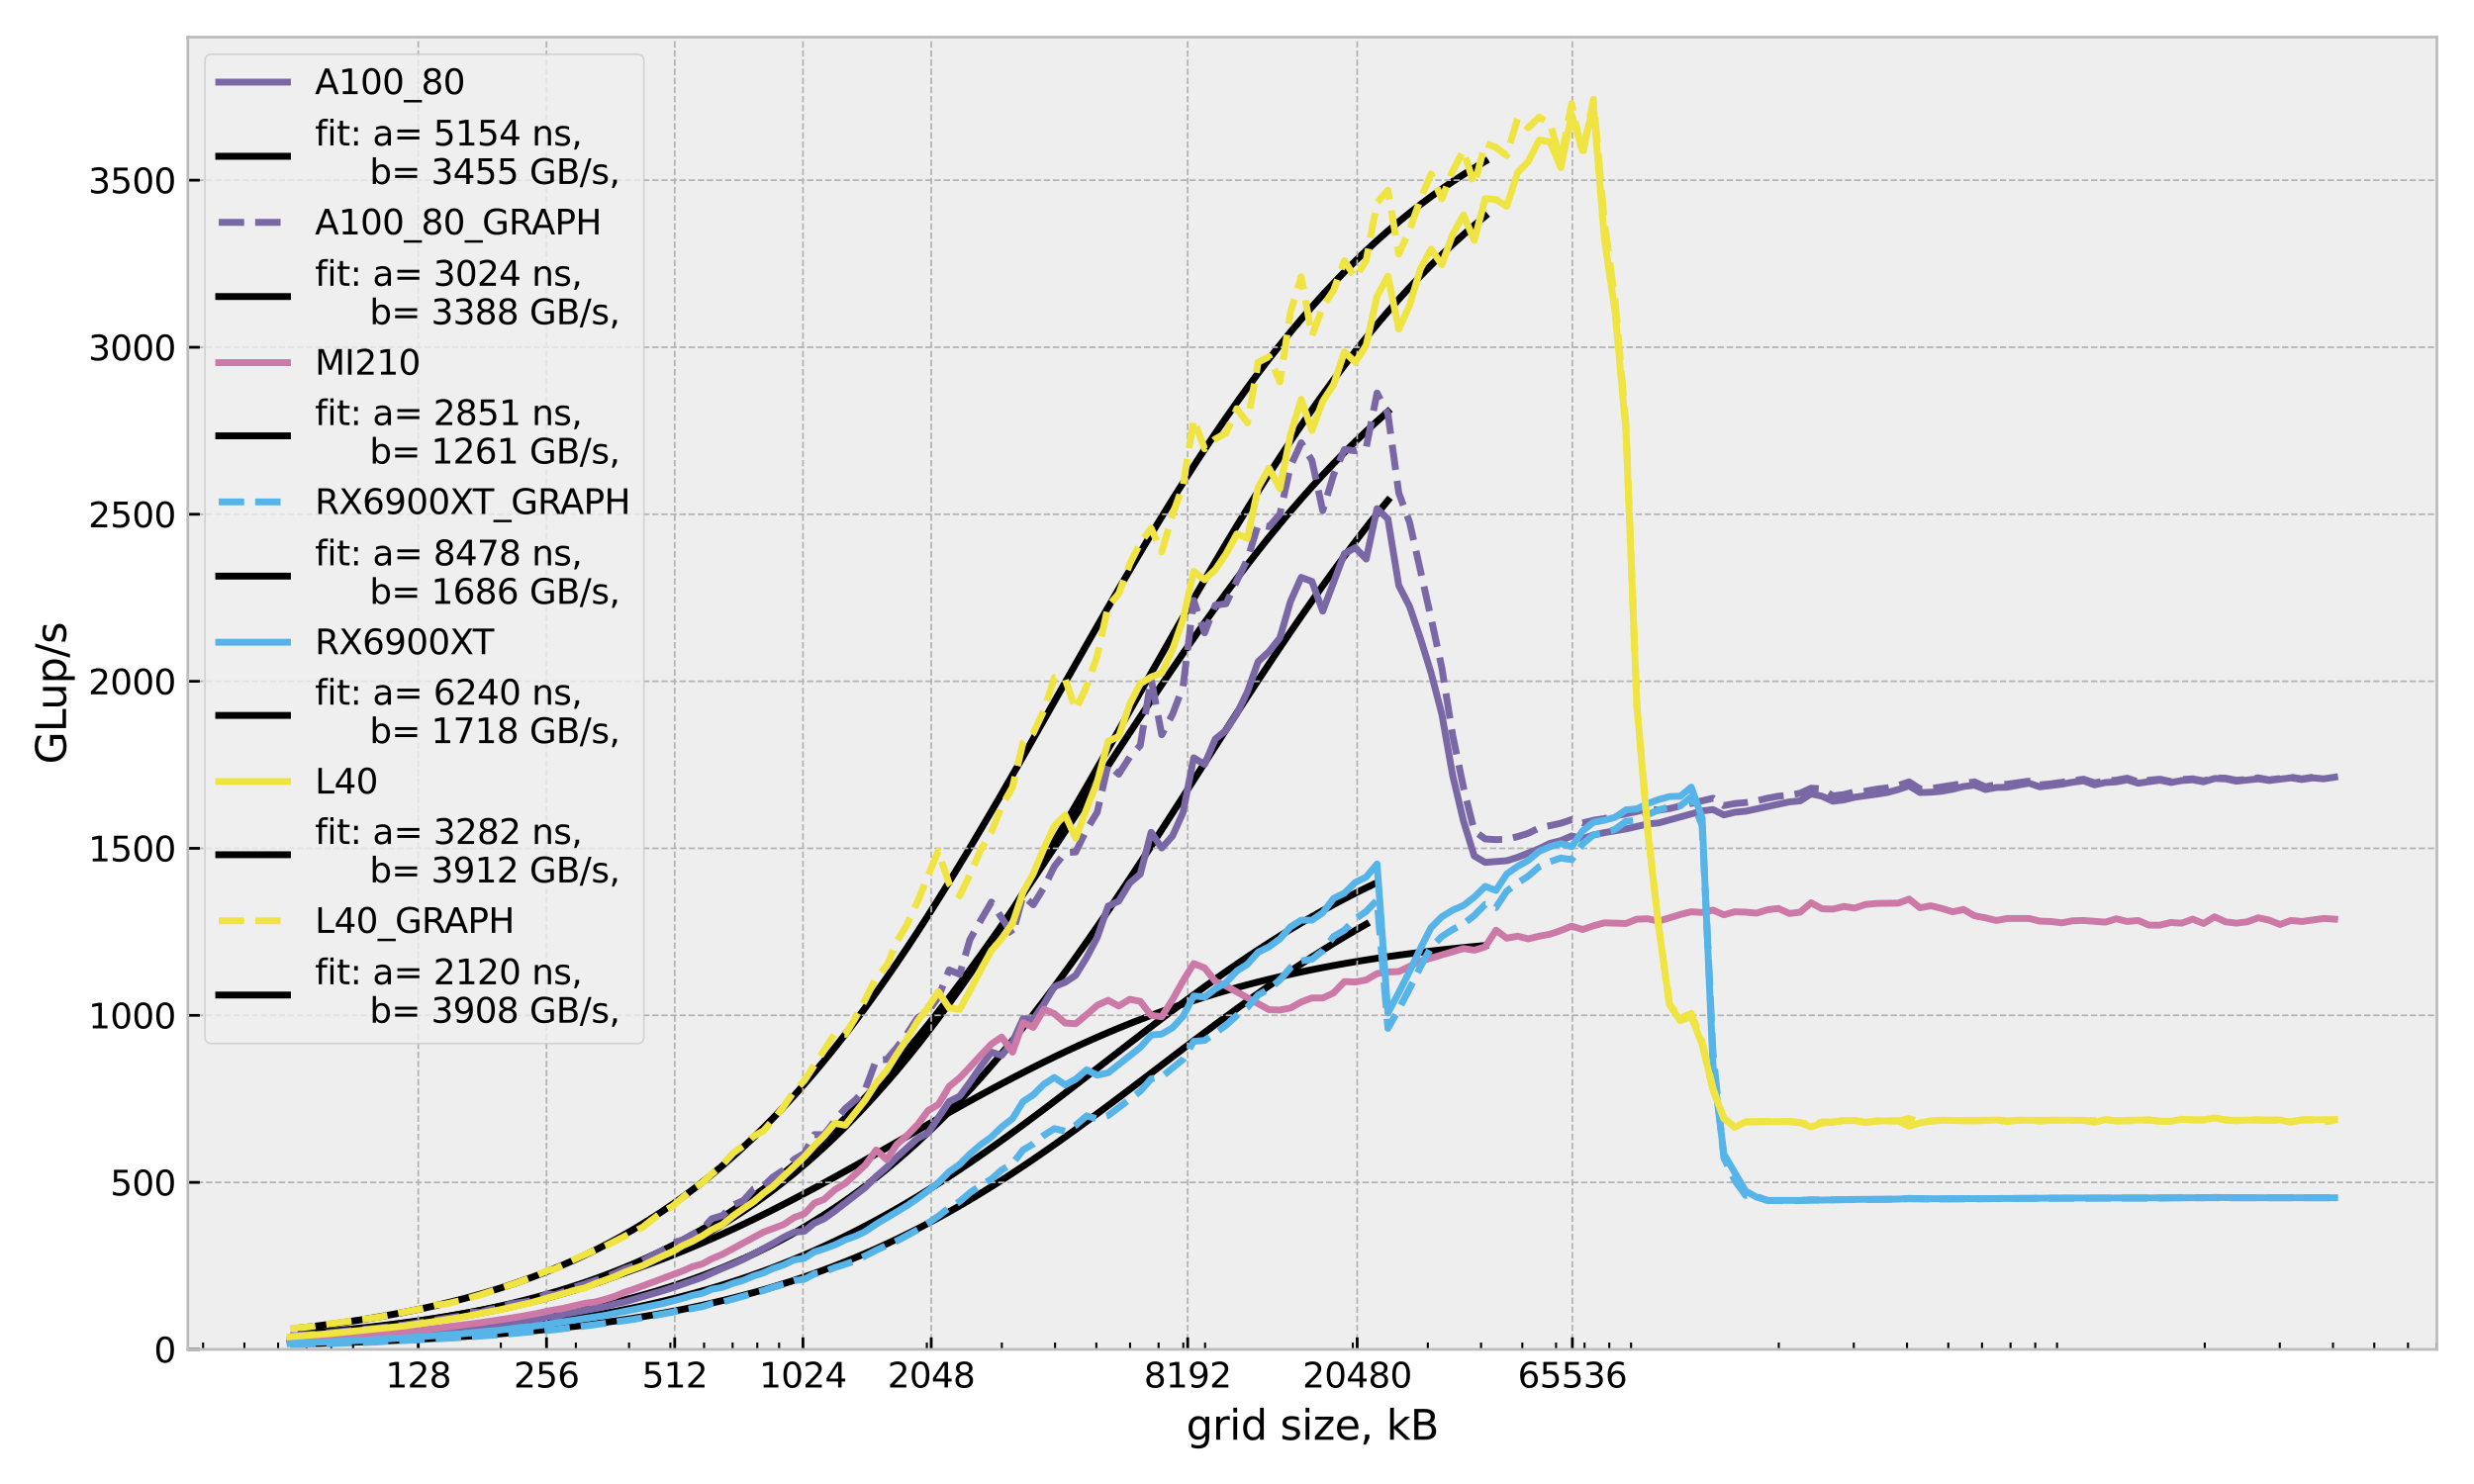 <?xml version="1.0" encoding="utf-8" standalone="no"?>
<!DOCTYPE svg PUBLIC "-//W3C//DTD SVG 1.1//EN"
  "http://www.w3.org/Graphics/SVG/1.1/DTD/svg11.dtd">
<svg xmlns:xlink="http://www.w3.org/1999/xlink" width="720pt" height="432pt" viewBox="0 0 720 432" xmlns="http://www.w3.org/2000/svg" version="1.1">
 <defs>
  <style type="text/css">*{stroke-linejoin: round; stroke-linecap: butt}</style>
 </defs>
 <g id="figure_1">
  <g id="patch_1">
   <path d="M 0 432 
L 720 432 
L 720 0 
L 0 0 
z
" style="fill: #ffffff"/>
  </g>
  <g id="axes_1">
   <g id="patch_2">
    <path d="M 54.66 392.82 
L 709.2 392.82 
L 709.2 10.8 
L 54.66 10.8 
z
" style="fill: #eeeeee"/>
   </g>
   <g id="line2d_1">
    <path d="M 87.725 390.21 
L 89.345 390.131 
L 92.512 389.97 
L 95.589 389.803 
L 98.58 389.633 
L 101.49 389.458 
L 104.324 389.278 
L 107.086 389.093 
L 109.778 388.905 
L 112.404 388.711 
L 114.968 388.513 
L 117.472 388.311 
L 119.92 388.104 
L 122.313 387.893 
L 124.654 387.677 
L 126.945 387.458 
L 129.188 387.233 
L 131.386 387.004 
L 133.54 386.771 
L 136.691 386.414 
L 139.754 386.046 
L 142.731 385.669 
L 145.629 385.283 
L 148.45 384.887 
L 151.2 384.482 
L 153.881 384.067 
L 156.496 383.643 
L 159.05 383.21 
L 161.545 382.768 
L 163.983 382.317 
L 167.15 381.701 
L 170.227 381.07 
L 173.218 380.424 
L 176.129 379.762 
L 178.963 379.085 
L 181.724 378.393 
L 184.416 377.687 
L 187.042 376.966 
L 189.606 376.231 
L 192.728 375.293 
L 195.761 374.333 
L 198.712 373.352 
L 201.583 372.35 
L 204.38 371.328 
L 207.107 370.287 
L 210.289 369.012 
L 213.381 367.71 
L 216.386 366.382 
L 219.31 365.029 
L 222.156 363.651 
L 224.929 362.249 
L 228.077 360.586 
L 231.135 358.892 
L 234.108 357.17 
L 237.002 355.42 
L 239.82 353.645 
L 242.953 351.586 
L 245.997 349.497 
L 248.957 347.379 
L 251.839 345.235 
L 254.99 342.793 
L 258.053 340.323 
L 261.03 337.826 
L 263.928 335.306 
L 267.058 332.481 
L 270.1 329.633 
L 273.058 326.766 
L 276.222 323.592 
L 279.294 320.403 
L 282.282 317.2 
L 285.449 313.697 
L 288.526 310.188 
L 291.517 306.678 
L 294.667 302.878 
L 297.727 299.085 
L 300.702 295.305 
L 303.817 291.252 
L 306.844 287.224 
L 309.996 282.939 
L 313.059 278.693 
L 316.232 274.21 
L 319.314 269.781 
L 322.495 265.137 
L 325.585 260.564 
L 328.762 255.802 
L 331.849 251.127 
L 335.014 246.289 
L 338.088 241.554 
L 341.233 236.685 
L 344.288 231.934 
L 347.405 227.074 
L 350.576 222.126 
L 353.657 217.324 
L 356.786 212.459 
L 359.957 207.55 
L 363.038 202.81 
L 366.156 198.048 
L 369.305 193.283 
L 372.481 188.53 
L 375.566 183.97 
L 378.675 179.44 
L 381.802 174.952 
L 384.945 170.52 
L 388.099 166.156 
L 391.26 161.87 
L 394.426 157.671 
L 397.593 153.568 
L 400.759 149.567 
L 403.921 145.676 
" clip-path="url(#p6c6c966696)" style="fill: none; stroke: #000000; stroke-width: 2; stroke-linecap: square"/>
   </g>
   <g id="line2d_2">
    <path d="M 87.725 388.397 
L 89.345 388.264 
L 92.512 387.992 
L 95.589 387.713 
L 98.58 387.426 
L 101.49 387.131 
L 104.324 386.829 
L 107.086 386.52 
L 109.778 386.204 
L 112.404 385.88 
L 114.968 385.549 
L 117.472 385.211 
L 119.92 384.865 
L 122.313 384.513 
L 124.654 384.154 
L 126.945 383.787 
L 129.188 383.414 
L 131.386 383.033 
L 133.54 382.646 
L 136.691 382.053 
L 139.754 381.445 
L 142.731 380.821 
L 145.629 380.184 
L 148.45 379.531 
L 151.2 378.864 
L 153.881 378.183 
L 156.496 377.489 
L 159.05 376.78 
L 161.545 376.058 
L 163.983 375.323 
L 167.15 374.322 
L 170.227 373.299 
L 173.218 372.253 
L 176.129 371.186 
L 178.963 370.097 
L 181.724 368.988 
L 184.416 367.859 
L 187.042 366.71 
L 189.606 365.542 
L 192.728 364.056 
L 195.761 362.542 
L 198.712 361.001 
L 201.583 359.434 
L 204.38 357.843 
L 207.107 356.228 
L 210.289 354.26 
L 213.381 352.262 
L 216.386 350.235 
L 219.31 348.18 
L 222.156 346.1 
L 224.929 343.997 
L 228.077 341.516 
L 231.135 339.007 
L 234.108 336.474 
L 237.002 333.919 
L 239.82 331.344 
L 242.953 328.381 
L 245.997 325.4 
L 248.957 322.404 
L 251.839 319.395 
L 254.99 316.001 
L 258.053 312.6 
L 261.03 309.196 
L 263.928 305.794 
L 267.058 302.019 
L 270.1 298.256 
L 273.058 294.509 
L 276.222 290.409 
L 279.294 286.338 
L 282.282 282.3 
L 285.449 277.939 
L 288.526 273.627 
L 291.517 269.368 
L 294.667 264.821 
L 297.727 260.345 
L 300.702 255.945 
L 303.817 251.294 
L 306.844 246.738 
L 309.996 241.963 
L 313.059 237.302 
L 316.232 232.456 
L 319.314 227.742 
L 322.495 222.877 
L 325.585 218.16 
L 328.762 213.326 
L 331.849 208.655 
L 335.014 203.899 
L 338.088 199.317 
L 341.233 194.678 
L 344.288 190.224 
L 347.405 185.738 
L 350.576 181.242 
L 353.657 176.946 
L 356.786 172.659 
L 359.957 168.401 
L 363.038 164.349 
L 366.156 160.34 
L 369.305 156.385 
L 372.481 152.497 
L 375.566 148.821 
L 378.675 145.217 
L 381.802 141.695 
L 384.945 138.263 
L 388.099 134.927 
L 391.26 131.691 
L 394.426 128.561 
L 397.593 125.538 
L 400.759 122.626 
L 403.921 119.824 
" clip-path="url(#p6c6c966696)" style="fill: none; stroke: #000000; stroke-width: 2; stroke-linecap: square"/>
   </g>
   <g id="line2d_3">
    <path d="M 87.725 388.242 
L 89.345 388.108 
L 92.512 387.834 
L 95.589 387.553 
L 98.58 387.266 
L 101.49 386.972 
L 104.324 386.672 
L 107.086 386.365 
L 109.778 386.053 
L 112.404 385.734 
L 114.968 385.409 
L 117.472 385.079 
L 119.92 384.742 
L 122.313 384.401 
L 124.654 384.053 
L 126.945 383.7 
L 129.188 383.342 
L 131.386 382.979 
L 133.54 382.611 
L 136.691 382.049 
L 139.754 381.477 
L 142.731 380.895 
L 145.629 380.303 
L 148.45 379.702 
L 151.2 379.091 
L 153.881 378.473 
L 156.496 377.845 
L 159.05 377.211 
L 161.545 376.568 
L 163.983 375.919 
L 167.15 375.044 
L 170.227 374.157 
L 173.218 373.261 
L 176.129 372.356 
L 178.963 371.443 
L 181.724 370.523 
L 184.416 369.596 
L 187.042 368.664 
L 189.606 367.726 
L 192.728 366.55 
L 195.761 365.368 
L 198.712 364.183 
L 201.583 362.995 
L 204.38 361.807 
L 207.107 360.619 
L 210.289 359.196 
L 213.381 357.777 
L 216.386 356.363 
L 219.31 354.957 
L 222.156 353.559 
L 224.929 352.172 
L 228.077 350.568 
L 231.135 348.981 
L 234.108 347.414 
L 237.002 345.867 
L 239.82 344.341 
L 242.953 342.625 
L 245.997 340.941 
L 248.957 339.288 
L 251.839 337.669 
L 254.99 335.888 
L 258.053 334.15 
L 261.03 332.456 
L 263.928 330.806 
L 267.058 329.025 
L 270.1 327.298 
L 273.058 325.625 
L 276.222 323.846 
L 279.294 322.13 
L 282.282 320.476 
L 285.449 318.741 
L 288.526 317.075 
L 291.517 315.477 
L 294.667 313.819 
L 297.727 312.235 
L 300.702 310.722 
L 303.817 309.168 
L 306.844 307.688 
L 309.996 306.182 
L 313.059 304.753 
L 316.232 303.309 
L 319.314 301.943 
L 322.495 300.573 
L 325.585 299.28 
L 328.762 297.991 
L 331.849 296.778 
L 335.014 295.574 
L 338.088 294.444 
L 341.233 293.327 
L 344.288 292.281 
L 347.405 291.252 
L 350.576 290.244 
L 353.657 289.302 
L 356.786 288.383 
L 359.957 287.489 
L 363.038 286.657 
L 366.156 285.848 
L 369.305 285.067 
L 372.481 284.313 
L 375.566 283.612 
L 378.675 282.937 
L 381.802 282.289 
L 384.945 281.667 
L 388.099 281.072 
L 391.26 280.504 
L 394.426 279.962 
L 397.593 279.445 
L 400.759 278.955 
L 403.921 278.488 
L 407.077 278.046 
L 410.225 277.627 
L 413.363 277.23 
L 416.489 276.855 
L 419.601 276.5 
L 422.772 276.156 
L 425.922 275.833 
L 429.052 275.528 
L 432.226 275.235 
" clip-path="url(#p6c6c966696)" style="fill: none; stroke: #000000; stroke-width: 2; stroke-linecap: square"/>
   </g>
   <g id="line2d_4">
    <path d="M 87.725 391.237 
L 89.345 391.189 
L 92.512 391.091 
L 95.589 390.99 
L 98.58 390.887 
L 101.49 390.781 
L 104.324 390.672 
L 107.086 390.561 
L 109.778 390.447 
L 112.404 390.33 
L 114.968 390.21 
L 117.472 390.088 
L 119.92 389.963 
L 122.313 389.836 
L 124.654 389.706 
L 126.945 389.573 
L 129.188 389.438 
L 131.386 389.3 
L 133.54 389.159 
L 136.691 388.944 
L 139.754 388.723 
L 142.731 388.496 
L 145.629 388.263 
L 148.45 388.025 
L 151.2 387.782 
L 153.881 387.533 
L 156.496 387.279 
L 159.05 387.019 
L 161.545 386.754 
L 163.983 386.484 
L 167.15 386.116 
L 170.227 385.738 
L 173.218 385.352 
L 176.129 384.957 
L 178.963 384.554 
L 181.724 384.142 
L 184.416 383.722 
L 187.042 383.293 
L 189.606 382.857 
L 192.728 382.3 
L 195.761 381.732 
L 198.712 381.152 
L 201.583 380.56 
L 204.38 379.958 
L 207.107 379.345 
L 210.289 378.595 
L 213.381 377.831 
L 216.386 377.054 
L 219.31 376.263 
L 222.156 375.459 
L 224.929 374.643 
L 228.077 373.676 
L 231.135 372.695 
L 234.108 371.699 
L 237.002 370.691 
L 239.82 369.669 
L 242.953 368.488 
L 245.997 367.293 
L 248.957 366.085 
L 251.839 364.866 
L 254.99 363.483 
L 258.053 362.087 
L 261.03 360.682 
L 263.928 359.269 
L 267.058 357.691 
L 270.1 356.106 
L 273.058 354.517 
L 276.222 352.765 
L 279.294 351.012 
L 282.282 349.261 
L 285.449 347.353 
L 288.526 345.452 
L 291.517 343.558 
L 294.667 341.519 
L 297.727 339.495 
L 300.702 337.487 
L 303.817 335.347 
L 306.844 333.23 
L 309.996 330.992 
L 313.059 328.787 
L 316.232 326.473 
L 319.314 324.199 
L 322.495 321.831 
L 325.585 319.513 
L 328.762 317.113 
L 331.849 314.772 
L 335.014 312.366 
L 338.088 310.025 
L 341.233 307.633 
L 344.288 305.313 
L 347.405 302.956 
L 350.576 300.571 
L 353.657 298.271 
L 356.786 295.955 
L 359.957 293.633 
L 363.038 291.405 
L 366.156 289.18 
L 369.305 286.967 
L 372.481 284.773 
L 375.566 282.681 
L 378.675 280.614 
L 381.802 278.579 
L 384.945 276.58 
L 388.099 274.622 
L 391.26 272.71 
L 394.426 270.847 
L 397.593 269.035 
" clip-path="url(#p6c6c966696)" style="fill: none; stroke: #000000; stroke-width: 2; stroke-linecap: square"/>
   </g>
   <g id="line2d_5">
    <path d="M 87.725 390.675 
L 89.345 390.611 
L 92.512 390.479 
L 95.589 390.343 
L 98.58 390.204 
L 101.49 390.061 
L 104.324 389.915 
L 107.086 389.764 
L 109.778 389.611 
L 112.404 389.454 
L 114.968 389.293 
L 117.472 389.129 
L 119.92 388.961 
L 122.313 388.79 
L 124.654 388.615 
L 126.945 388.437 
L 129.188 388.256 
L 131.386 388.071 
L 133.54 387.883 
L 136.691 387.595 
L 139.754 387.299 
L 142.731 386.996 
L 145.629 386.686 
L 148.45 386.368 
L 151.2 386.044 
L 153.881 385.713 
L 156.496 385.375 
L 159.05 385.03 
L 161.545 384.678 
L 163.983 384.32 
L 167.15 383.833 
L 170.227 383.335 
L 173.218 382.825 
L 176.129 382.305 
L 178.963 381.774 
L 181.724 381.233 
L 184.416 380.682 
L 187.042 380.122 
L 189.606 379.551 
L 192.728 378.826 
L 195.761 378.086 
L 198.712 377.333 
L 201.583 376.567 
L 204.38 375.789 
L 207.107 374.999 
L 210.289 374.035 
L 213.381 373.056 
L 216.386 372.063 
L 219.31 371.055 
L 222.156 370.035 
L 224.929 369.002 
L 228.077 367.783 
L 231.135 366.55 
L 234.108 365.304 
L 237.002 364.046 
L 239.82 362.778 
L 242.953 361.317 
L 245.997 359.846 
L 248.957 358.367 
L 251.839 356.88 
L 254.99 355.201 
L 258.053 353.517 
L 261.03 351.831 
L 263.928 350.143 
L 267.058 348.269 
L 270.1 346.399 
L 273.058 344.535 
L 276.222 342.493 
L 279.294 340.463 
L 282.282 338.447 
L 285.449 336.268 
L 288.526 334.11 
L 291.517 331.977 
L 294.667 329.697 
L 297.727 327.449 
L 300.702 325.237 
L 303.817 322.896 
L 306.844 320.599 
L 309.996 318.19 
L 313.059 315.834 
L 316.232 313.382 
L 319.314 310.993 
L 322.495 308.525 
L 325.585 306.129 
L 328.762 303.67 
L 331.849 301.291 
L 335.014 298.865 
L 338.088 296.525 
L 341.233 294.153 
L 344.288 291.872 
L 347.405 289.573 
L 350.576 287.265 
L 353.657 285.057 
L 356.786 282.852 
L 359.957 280.658 
L 363.038 278.569 
L 366.156 276.499 
L 369.305 274.454 
L 372.481 272.443 
L 375.566 270.538 
L 378.675 268.67 
L 381.802 266.842 
L 384.945 265.059 
L 388.099 263.324 
L 391.26 261.64 
L 394.426 260.009 
L 397.593 258.433 
L 400.759 256.913 
" clip-path="url(#p6c6c966696)" style="fill: none; stroke: #000000; stroke-width: 2; stroke-linecap: square"/>
   </g>
   <g id="line2d_6">
    <path d="M 87.725 388.734 
L 89.345 388.611 
L 92.512 388.359 
L 95.589 388.1 
L 98.58 387.833 
L 101.49 387.56 
L 104.324 387.28 
L 107.086 386.993 
L 109.778 386.699 
L 112.404 386.398 
L 114.968 386.091 
L 117.472 385.776 
L 119.92 385.455 
L 122.313 385.127 
L 124.654 384.792 
L 126.945 384.451 
L 129.188 384.103 
L 131.386 383.748 
L 133.54 383.387 
L 136.691 382.834 
L 139.754 382.265 
L 142.731 381.683 
L 145.629 381.086 
L 148.45 380.475 
L 151.2 379.851 
L 153.881 379.212 
L 156.496 378.56 
L 159.05 377.894 
L 161.545 377.216 
L 163.983 376.524 
L 167.15 375.581 
L 170.227 374.616 
L 173.218 373.628 
L 176.129 372.619 
L 178.963 371.588 
L 181.724 370.536 
L 184.416 369.464 
L 187.042 368.371 
L 189.606 367.259 
L 192.728 365.841 
L 195.761 364.394 
L 198.712 362.919 
L 201.583 361.416 
L 204.38 359.887 
L 207.107 358.331 
L 210.289 356.432 
L 213.381 354.498 
L 216.386 352.531 
L 219.31 350.532 
L 222.156 348.504 
L 224.929 346.447 
L 228.077 344.014 
L 231.135 341.546 
L 234.108 339.046 
L 237.002 336.516 
L 239.82 333.959 
L 242.953 331.005 
L 245.997 328.022 
L 248.957 325.012 
L 251.839 321.978 
L 254.99 318.541 
L 258.053 315.082 
L 261.03 311.606 
L 263.928 308.115 
L 267.058 304.225 
L 270.1 300.327 
L 273.058 296.426 
L 276.222 292.137 
L 279.294 287.855 
L 282.282 283.586 
L 285.449 278.948 
L 288.526 274.337 
L 291.517 269.757 
L 294.667 264.838 
L 297.727 259.967 
L 300.702 255.15 
L 303.817 250.028 
L 306.844 244.978 
L 309.996 239.654 
L 313.059 234.422 
L 316.232 228.948 
L 319.314 223.587 
L 322.495 218.02 
L 325.585 212.586 
L 328.762 206.981 
L 331.849 201.529 
L 335.014 195.941 
L 338.088 190.524 
L 341.233 185.003 
L 344.288 179.668 
L 347.405 174.262 
L 350.576 168.809 
L 353.657 163.567 
L 356.786 158.304 
L 359.957 153.044 
L 363.038 148.01 
L 366.156 142.999 
L 369.305 138.029 
L 372.481 133.115 
L 375.566 128.443 
L 378.675 123.839 
L 381.802 119.317 
L 384.945 114.887 
L 388.099 110.56 
L 391.26 106.344 
L 394.426 102.245 
L 397.593 98.27 
L 400.759 94.423 
L 403.921 90.706 
L 407.077 87.123 
L 410.225 83.673 
L 413.363 80.358 
L 416.489 77.177 
L 419.601 74.128 
L 422.772 71.142 
L 425.922 68.293 
L 429.052 65.577 
L 432.226 62.936 
" clip-path="url(#p6c6c966696)" style="fill: none; stroke: #000000; stroke-width: 2; stroke-linecap: square"/>
   </g>
   <g id="line2d_7">
    <path d="M 87.725 386.531 
L 89.345 386.342 
L 92.512 385.957 
L 95.589 385.561 
L 98.58 385.154 
L 101.49 384.738 
L 104.324 384.311 
L 107.086 383.873 
L 109.778 383.426 
L 112.404 382.969 
L 114.968 382.501 
L 117.472 382.024 
L 119.92 381.537 
L 122.313 381.04 
L 124.654 380.533 
L 126.945 380.017 
L 129.188 379.491 
L 131.386 378.956 
L 133.54 378.412 
L 136.691 377.578 
L 139.754 376.724 
L 142.731 375.85 
L 145.629 374.955 
L 148.45 374.042 
L 151.2 373.109 
L 153.881 372.157 
L 156.496 371.187 
L 159.05 370.199 
L 161.545 369.193 
L 163.983 368.169 
L 167.15 366.778 
L 170.227 365.357 
L 173.218 363.907 
L 176.129 362.43 
L 178.963 360.925 
L 181.724 359.394 
L 184.416 357.838 
L 187.042 356.258 
L 189.606 354.654 
L 192.728 352.616 
L 195.761 350.545 
L 198.712 348.442 
L 201.583 346.309 
L 204.38 344.146 
L 207.107 341.956 
L 210.289 339.295 
L 213.381 336.6 
L 216.386 333.873 
L 219.31 331.117 
L 222.156 328.336 
L 224.929 325.531 
L 228.077 322.233 
L 231.135 318.91 
L 234.108 315.566 
L 237.002 312.205 
L 239.82 308.83 
L 242.953 304.962 
L 245.997 301.085 
L 248.957 297.204 
L 251.839 293.324 
L 254.99 288.964 
L 258.053 284.617 
L 261.03 280.286 
L 263.928 275.977 
L 267.058 271.22 
L 270.1 266.501 
L 273.058 261.825 
L 276.222 256.737 
L 279.294 251.712 
L 282.282 246.755 
L 285.449 241.43 
L 288.526 236.196 
L 291.517 231.056 
L 294.667 225.599 
L 297.727 220.26 
L 300.702 215.042 
L 303.817 209.559 
L 306.844 204.219 
L 309.996 198.658 
L 313.059 193.261 
L 316.232 187.685 
L 319.314 182.294 
L 322.495 176.765 
L 325.585 171.437 
L 328.762 166.01 
L 331.849 160.797 
L 335.014 155.521 
L 338.088 150.468 
L 341.233 145.383 
L 344.288 140.527 
L 347.405 135.664 
L 350.576 130.817 
L 353.657 126.212 
L 356.786 121.641 
L 359.957 117.124 
L 363.038 112.849 
L 366.156 108.638 
L 369.305 104.506 
L 372.481 100.464 
L 375.566 96.658 
L 378.675 92.944 
L 381.802 89.331 
L 384.945 85.825 
L 388.099 82.43 
L 391.26 79.151 
L 394.426 75.991 
L 397.593 72.951 
L 400.759 70.032 
L 403.921 67.233 
L 407.077 64.555 
L 410.225 61.995 
L 413.363 59.551 
L 416.489 57.221 
L 419.601 55.001 
L 422.772 52.841 
L 425.922 50.791 
L 429.052 48.848 
L 432.226 46.968 
" clip-path="url(#p6c6c966696)" style="fill: none; stroke: #000000; stroke-width: 2; stroke-linecap: square"/>
   </g>
   <g id="matplotlib.axis_1">
    <g id="xtick_1">
     <g id="line2d_8">
      <path d="M 121.731 392.82 
L 121.731 10.8 
" clip-path="url(#p6c6c966696)" style="fill: none; stroke-dasharray: 1.85,0.8; stroke-dashoffset: 0; stroke: #b2b2b2; stroke-width: 0.5"/>
     </g>
     <g id="line2d_9">
      <defs>
       <path id="m82f3e692ce" d="M 0 0 
L 0 -3.5 
" style="stroke: #000000; stroke-width: 0.8"/>
      </defs>
      <g>
       <use xlink:href="#m82f3e692ce" x="121.731" y="392.82" style="stroke: #000000; stroke-width: 0.8"/>
      </g>
     </g>
     <g id="text_1">
      <!-- 128 -->
      <g transform="translate(112.187 403.918) scale(0.1 -0.1)">
       <defs>
        <path id="DejaVuSans-31" d="M 794 531 
L 1825 531 
L 1825 4091 
L 703 3866 
L 703 4441 
L 1819 4666 
L 2450 4666 
L 2450 531 
L 3481 531 
L 3481 0 
L 794 0 
L 794 531 
z
" transform="scale(0.016)"/>
        <path id="DejaVuSans-32" d="M 1228 531 
L 3431 531 
L 3431 0 
L 469 0 
L 469 531 
Q 828 903 1448 1529 
Q 2069 2156 2228 2338 
Q 2531 2678 2651 2914 
Q 2772 3150 2772 3378 
Q 2772 3750 2511 3984 
Q 2250 4219 1831 4219 
Q 1534 4219 1204 4116 
Q 875 4013 500 3803 
L 500 4441 
Q 881 4594 1212 4672 
Q 1544 4750 1819 4750 
Q 2544 4750 2975 4387 
Q 3406 4025 3406 3419 
Q 3406 3131 3298 2873 
Q 3191 2616 2906 2266 
Q 2828 2175 2409 1742 
Q 1991 1309 1228 531 
z
" transform="scale(0.016)"/>
        <path id="DejaVuSans-38" d="M 2034 2216 
Q 1584 2216 1326 1975 
Q 1069 1734 1069 1313 
Q 1069 891 1326 650 
Q 1584 409 2034 409 
Q 2484 409 2743 651 
Q 3003 894 3003 1313 
Q 3003 1734 2745 1975 
Q 2488 2216 2034 2216 
z
M 1403 2484 
Q 997 2584 770 2862 
Q 544 3141 544 3541 
Q 544 4100 942 4425 
Q 1341 4750 2034 4750 
Q 2731 4750 3128 4425 
Q 3525 4100 3525 3541 
Q 3525 3141 3298 2862 
Q 3072 2584 2669 2484 
Q 3125 2378 3379 2068 
Q 3634 1759 3634 1313 
Q 3634 634 3220 271 
Q 2806 -91 2034 -91 
Q 1263 -91 848 271 
Q 434 634 434 1313 
Q 434 1759 690 2068 
Q 947 2378 1403 2484 
z
M 1172 3481 
Q 1172 3119 1398 2916 
Q 1625 2713 2034 2713 
Q 2441 2713 2670 2916 
Q 2900 3119 2900 3481 
Q 2900 3844 2670 4047 
Q 2441 4250 2034 4250 
Q 1625 4250 1398 4047 
Q 1172 3844 1172 3481 
z
" transform="scale(0.016)"/>
       </defs>
       <use xlink:href="#DejaVuSans-31"/>
       <use xlink:href="#DejaVuSans-32" x="63.623"/>
       <use xlink:href="#DejaVuSans-38" x="127.246"/>
      </g>
     </g>
    </g>
    <g id="xtick_2">
     <g id="line2d_10">
      <path d="M 159.05 392.82 
L 159.05 10.8 
" clip-path="url(#p6c6c966696)" style="fill: none; stroke-dasharray: 1.85,0.8; stroke-dashoffset: 0; stroke: #b2b2b2; stroke-width: 0.5"/>
     </g>
     <g id="line2d_11">
      <g>
       <use xlink:href="#m82f3e692ce" x="159.05" y="392.82" style="stroke: #000000; stroke-width: 0.8"/>
      </g>
     </g>
     <g id="text_2">
      <!-- 256 -->
      <g transform="translate(149.506 403.918) scale(0.1 -0.1)">
       <defs>
        <path id="DejaVuSans-35" d="M 691 4666 
L 3169 4666 
L 3169 4134 
L 1269 4134 
L 1269 2991 
Q 1406 3038 1543 3061 
Q 1681 3084 1819 3084 
Q 2600 3084 3056 2656 
Q 3513 2228 3513 1497 
Q 3513 744 3044 326 
Q 2575 -91 1722 -91 
Q 1428 -91 1123 -41 
Q 819 9 494 109 
L 494 744 
Q 775 591 1075 516 
Q 1375 441 1709 441 
Q 2250 441 2565 725 
Q 2881 1009 2881 1497 
Q 2881 1984 2565 2268 
Q 2250 2553 1709 2553 
Q 1456 2553 1204 2497 
Q 953 2441 691 2322 
L 691 4666 
z
" transform="scale(0.016)"/>
        <path id="DejaVuSans-36" d="M 2113 2584 
Q 1688 2584 1439 2293 
Q 1191 2003 1191 1497 
Q 1191 994 1439 701 
Q 1688 409 2113 409 
Q 2538 409 2786 701 
Q 3034 994 3034 1497 
Q 3034 2003 2786 2293 
Q 2538 2584 2113 2584 
z
M 3366 4563 
L 3366 3988 
Q 3128 4100 2886 4159 
Q 2644 4219 2406 4219 
Q 1781 4219 1451 3797 
Q 1122 3375 1075 2522 
Q 1259 2794 1537 2939 
Q 1816 3084 2150 3084 
Q 2853 3084 3261 2657 
Q 3669 2231 3669 1497 
Q 3669 778 3244 343 
Q 2819 -91 2113 -91 
Q 1303 -91 875 529 
Q 447 1150 447 2328 
Q 447 3434 972 4092 
Q 1497 4750 2381 4750 
Q 2619 4750 2861 4703 
Q 3103 4656 3366 4563 
z
" transform="scale(0.016)"/>
       </defs>
       <use xlink:href="#DejaVuSans-32"/>
       <use xlink:href="#DejaVuSans-35" x="63.623"/>
       <use xlink:href="#DejaVuSans-36" x="127.246"/>
      </g>
     </g>
    </g>
    <g id="xtick_3">
     <g id="line2d_12">
      <path d="M 196.369 392.82 
L 196.369 10.8 
" clip-path="url(#p6c6c966696)" style="fill: none; stroke-dasharray: 1.85,0.8; stroke-dashoffset: 0; stroke: #b2b2b2; stroke-width: 0.5"/>
     </g>
     <g id="line2d_13">
      <g>
       <use xlink:href="#m82f3e692ce" x="196.369" y="392.82" style="stroke: #000000; stroke-width: 0.8"/>
      </g>
     </g>
     <g id="text_3">
      <!-- 512 -->
      <g transform="translate(186.826 403.918) scale(0.1 -0.1)">
       <use xlink:href="#DejaVuSans-35"/>
       <use xlink:href="#DejaVuSans-31" x="63.623"/>
       <use xlink:href="#DejaVuSans-32" x="127.246"/>
      </g>
     </g>
    </g>
    <g id="xtick_4">
     <g id="line2d_14">
      <path d="M 233.688 392.82 
L 233.688 10.8 
" clip-path="url(#p6c6c966696)" style="fill: none; stroke-dasharray: 1.85,0.8; stroke-dashoffset: 0; stroke: #b2b2b2; stroke-width: 0.5"/>
     </g>
     <g id="line2d_15">
      <g>
       <use xlink:href="#m82f3e692ce" x="233.688" y="392.82" style="stroke: #000000; stroke-width: 0.8"/>
      </g>
     </g>
     <g id="text_4">
      <!-- 1024 -->
      <g transform="translate(220.963 403.918) scale(0.1 -0.1)">
       <defs>
        <path id="DejaVuSans-30" d="M 2034 4250 
Q 1547 4250 1301 3770 
Q 1056 3291 1056 2328 
Q 1056 1369 1301 889 
Q 1547 409 2034 409 
Q 2525 409 2770 889 
Q 3016 1369 3016 2328 
Q 3016 3291 2770 3770 
Q 2525 4250 2034 4250 
z
M 2034 4750 
Q 2819 4750 3233 4129 
Q 3647 3509 3647 2328 
Q 3647 1150 3233 529 
Q 2819 -91 2034 -91 
Q 1250 -91 836 529 
Q 422 1150 422 2328 
Q 422 3509 836 4129 
Q 1250 4750 2034 4750 
z
" transform="scale(0.016)"/>
        <path id="DejaVuSans-34" d="M 2419 4116 
L 825 1625 
L 2419 1625 
L 2419 4116 
z
M 2253 4666 
L 3047 4666 
L 3047 1625 
L 3713 1625 
L 3713 1100 
L 3047 1100 
L 3047 0 
L 2419 0 
L 2419 1100 
L 313 1100 
L 313 1709 
L 2253 4666 
z
" transform="scale(0.016)"/>
       </defs>
       <use xlink:href="#DejaVuSans-31"/>
       <use xlink:href="#DejaVuSans-30" x="63.623"/>
       <use xlink:href="#DejaVuSans-32" x="127.246"/>
       <use xlink:href="#DejaVuSans-34" x="190.869"/>
      </g>
     </g>
    </g>
    <g id="xtick_5">
     <g id="line2d_16">
      <path d="M 271.008 392.82 
L 271.008 10.8 
" clip-path="url(#p6c6c966696)" style="fill: none; stroke-dasharray: 1.85,0.8; stroke-dashoffset: 0; stroke: #b2b2b2; stroke-width: 0.5"/>
     </g>
     <g id="line2d_17">
      <g>
       <use xlink:href="#m82f3e692ce" x="271.008" y="392.82" style="stroke: #000000; stroke-width: 0.8"/>
      </g>
     </g>
     <g id="text_5">
      <!-- 2048 -->
      <g transform="translate(258.283 403.918) scale(0.1 -0.1)">
       <use xlink:href="#DejaVuSans-32"/>
       <use xlink:href="#DejaVuSans-30" x="63.623"/>
       <use xlink:href="#DejaVuSans-34" x="127.246"/>
       <use xlink:href="#DejaVuSans-38" x="190.869"/>
      </g>
     </g>
    </g>
    <g id="xtick_6">
     <g id="line2d_18">
      <path d="M 345.646 392.82 
L 345.646 10.8 
" clip-path="url(#p6c6c966696)" style="fill: none; stroke-dasharray: 1.85,0.8; stroke-dashoffset: 0; stroke: #b2b2b2; stroke-width: 0.5"/>
     </g>
     <g id="line2d_19">
      <g>
       <use xlink:href="#m82f3e692ce" x="345.646" y="392.82" style="stroke: #000000; stroke-width: 0.8"/>
      </g>
     </g>
     <g id="text_6">
      <!-- 8192 -->
      <g transform="translate(332.921 403.918) scale(0.1 -0.1)">
       <defs>
        <path id="DejaVuSans-39" d="M 703 97 
L 703 672 
Q 941 559 1184 500 
Q 1428 441 1663 441 
Q 2288 441 2617 861 
Q 2947 1281 2994 2138 
Q 2813 1869 2534 1725 
Q 2256 1581 1919 1581 
Q 1219 1581 811 2004 
Q 403 2428 403 3163 
Q 403 3881 828 4315 
Q 1253 4750 1959 4750 
Q 2769 4750 3195 4129 
Q 3622 3509 3622 2328 
Q 3622 1225 3098 567 
Q 2575 -91 1691 -91 
Q 1453 -91 1209 -44 
Q 966 3 703 97 
z
M 1959 2075 
Q 2384 2075 2632 2365 
Q 2881 2656 2881 3163 
Q 2881 3666 2632 3958 
Q 2384 4250 1959 4250 
Q 1534 4250 1286 3958 
Q 1038 3666 1038 3163 
Q 1038 2656 1286 2365 
Q 1534 2075 1959 2075 
z
" transform="scale(0.016)"/>
       </defs>
       <use xlink:href="#DejaVuSans-38"/>
       <use xlink:href="#DejaVuSans-31" x="63.623"/>
       <use xlink:href="#DejaVuSans-39" x="127.246"/>
       <use xlink:href="#DejaVuSans-32" x="190.869"/>
      </g>
     </g>
    </g>
    <g id="xtick_7">
     <g id="line2d_20">
      <path d="M 394.979 392.82 
L 394.979 10.8 
" clip-path="url(#p6c6c966696)" style="fill: none; stroke-dasharray: 1.85,0.8; stroke-dashoffset: 0; stroke: #b2b2b2; stroke-width: 0.5"/>
     </g>
     <g id="line2d_21">
      <g>
       <use xlink:href="#m82f3e692ce" x="394.979" y="392.82" style="stroke: #000000; stroke-width: 0.8"/>
      </g>
     </g>
     <g id="text_7">
      <!-- 20480 -->
      <g transform="translate(379.073 403.918) scale(0.1 -0.1)">
       <use xlink:href="#DejaVuSans-32"/>
       <use xlink:href="#DejaVuSans-30" x="63.623"/>
       <use xlink:href="#DejaVuSans-34" x="127.246"/>
       <use xlink:href="#DejaVuSans-38" x="190.869"/>
       <use xlink:href="#DejaVuSans-30" x="254.492"/>
      </g>
     </g>
    </g>
    <g id="xtick_8">
     <g id="line2d_22">
      <path d="M 457.604 392.82 
L 457.604 10.8 
" clip-path="url(#p6c6c966696)" style="fill: none; stroke-dasharray: 1.85,0.8; stroke-dashoffset: 0; stroke: #b2b2b2; stroke-width: 0.5"/>
     </g>
     <g id="line2d_23">
      <g>
       <use xlink:href="#m82f3e692ce" x="457.604" y="392.82" style="stroke: #000000; stroke-width: 0.8"/>
      </g>
     </g>
     <g id="text_8">
      <!-- 65536 -->
      <g transform="translate(441.697 403.918) scale(0.1 -0.1)">
       <defs>
        <path id="DejaVuSans-33" d="M 2597 2516 
Q 3050 2419 3304 2112 
Q 3559 1806 3559 1356 
Q 3559 666 3084 287 
Q 2609 -91 1734 -91 
Q 1441 -91 1130 -33 
Q 819 25 488 141 
L 488 750 
Q 750 597 1062 519 
Q 1375 441 1716 441 
Q 2309 441 2620 675 
Q 2931 909 2931 1356 
Q 2931 1769 2642 2001 
Q 2353 2234 1838 2234 
L 1294 2234 
L 1294 2753 
L 1863 2753 
Q 2328 2753 2575 2939 
Q 2822 3125 2822 3475 
Q 2822 3834 2567 4026 
Q 2313 4219 1838 4219 
Q 1578 4219 1281 4162 
Q 984 4106 628 3988 
L 628 4550 
Q 988 4650 1302 4700 
Q 1616 4750 1894 4750 
Q 2613 4750 3031 4423 
Q 3450 4097 3450 3541 
Q 3450 3153 3228 2886 
Q 3006 2619 2597 2516 
z
" transform="scale(0.016)"/>
       </defs>
       <use xlink:href="#DejaVuSans-36"/>
       <use xlink:href="#DejaVuSans-35" x="63.623"/>
       <use xlink:href="#DejaVuSans-35" x="127.246"/>
       <use xlink:href="#DejaVuSans-33" x="190.869"/>
       <use xlink:href="#DejaVuSans-36" x="254.492"/>
      </g>
     </g>
    </g>
    <g id="xtick_9">
     <g id="line2d_24">
      <defs>
       <path id="m5ea48d6b72" d="M 0 0 
L 0 -2 
" style="stroke: #000000; stroke-width: 0.6"/>
      </defs>
      <g>
       <use xlink:href="#m5ea48d6b72" x="59.107" y="392.82" style="stroke: #000000; stroke-width: 0.6"/>
      </g>
     </g>
    </g>
    <g id="xtick_10">
     <g id="line2d_25">
      <g>
       <use xlink:href="#m5ea48d6b72" x="71.121" y="392.82" style="stroke: #000000; stroke-width: 0.6"/>
      </g>
     </g>
    </g>
    <g id="xtick_11">
     <g id="line2d_26">
      <g>
       <use xlink:href="#m5ea48d6b72" x="80.937" y="392.82" style="stroke: #000000; stroke-width: 0.6"/>
      </g>
     </g>
    </g>
    <g id="xtick_12">
     <g id="line2d_27">
      <g>
       <use xlink:href="#m5ea48d6b72" x="89.237" y="392.82" style="stroke: #000000; stroke-width: 0.6"/>
      </g>
     </g>
    </g>
    <g id="xtick_13">
     <g id="line2d_28">
      <g>
       <use xlink:href="#m5ea48d6b72" x="96.426" y="392.82" style="stroke: #000000; stroke-width: 0.6"/>
      </g>
     </g>
    </g>
    <g id="xtick_14">
     <g id="line2d_29">
      <g>
       <use xlink:href="#m5ea48d6b72" x="102.767" y="392.82" style="stroke: #000000; stroke-width: 0.6"/>
      </g>
     </g>
    </g>
    <g id="xtick_15">
     <g id="line2d_30">
      <g>
       <use xlink:href="#m5ea48d6b72" x="145.759" y="392.82" style="stroke: #000000; stroke-width: 0.6"/>
      </g>
     </g>
    </g>
    <g id="xtick_16">
     <g id="line2d_31">
      <g>
       <use xlink:href="#m5ea48d6b72" x="167.589" y="392.82" style="stroke: #000000; stroke-width: 0.6"/>
      </g>
     </g>
    </g>
    <g id="xtick_17">
     <g id="line2d_32">
      <g>
       <use xlink:href="#m5ea48d6b72" x="183.078" y="392.82" style="stroke: #000000; stroke-width: 0.6"/>
      </g>
     </g>
    </g>
    <g id="xtick_18">
     <g id="line2d_33">
      <g>
       <use xlink:href="#m5ea48d6b72" x="195.092" y="392.82" style="stroke: #000000; stroke-width: 0.6"/>
      </g>
     </g>
    </g>
    <g id="xtick_19">
     <g id="line2d_34">
      <g>
       <use xlink:href="#m5ea48d6b72" x="204.909" y="392.82" style="stroke: #000000; stroke-width: 0.6"/>
      </g>
     </g>
    </g>
    <g id="xtick_20">
     <g id="line2d_35">
      <g>
       <use xlink:href="#m5ea48d6b72" x="213.208" y="392.82" style="stroke: #000000; stroke-width: 0.6"/>
      </g>
     </g>
    </g>
    <g id="xtick_21">
     <g id="line2d_36">
      <g>
       <use xlink:href="#m5ea48d6b72" x="220.398" y="392.82" style="stroke: #000000; stroke-width: 0.6"/>
      </g>
     </g>
    </g>
    <g id="xtick_22">
     <g id="line2d_37">
      <g>
       <use xlink:href="#m5ea48d6b72" x="226.739" y="392.82" style="stroke: #000000; stroke-width: 0.6"/>
      </g>
     </g>
    </g>
    <g id="xtick_23">
     <g id="line2d_38">
      <g>
       <use xlink:href="#m5ea48d6b72" x="269.731" y="392.82" style="stroke: #000000; stroke-width: 0.6"/>
      </g>
     </g>
    </g>
    <g id="xtick_24">
     <g id="line2d_39">
      <g>
       <use xlink:href="#m5ea48d6b72" x="291.561" y="392.82" style="stroke: #000000; stroke-width: 0.6"/>
      </g>
     </g>
    </g>
    <g id="xtick_25">
     <g id="line2d_40">
      <g>
       <use xlink:href="#m5ea48d6b72" x="307.05" y="392.82" style="stroke: #000000; stroke-width: 0.6"/>
      </g>
     </g>
    </g>
    <g id="xtick_26">
     <g id="line2d_41">
      <g>
       <use xlink:href="#m5ea48d6b72" x="319.064" y="392.82" style="stroke: #000000; stroke-width: 0.6"/>
      </g>
     </g>
    </g>
    <g id="xtick_27">
     <g id="line2d_42">
      <g>
       <use xlink:href="#m5ea48d6b72" x="328.88" y="392.82" style="stroke: #000000; stroke-width: 0.6"/>
      </g>
     </g>
    </g>
    <g id="xtick_28">
     <g id="line2d_43">
      <g>
       <use xlink:href="#m5ea48d6b72" x="337.18" y="392.82" style="stroke: #000000; stroke-width: 0.6"/>
      </g>
     </g>
    </g>
    <g id="xtick_29">
     <g id="line2d_44">
      <g>
       <use xlink:href="#m5ea48d6b72" x="344.369" y="392.82" style="stroke: #000000; stroke-width: 0.6"/>
      </g>
     </g>
    </g>
    <g id="xtick_30">
     <g id="line2d_45">
      <g>
       <use xlink:href="#m5ea48d6b72" x="350.711" y="392.82" style="stroke: #000000; stroke-width: 0.6"/>
      </g>
     </g>
    </g>
    <g id="xtick_31">
     <g id="line2d_46">
      <g>
       <use xlink:href="#m5ea48d6b72" x="393.702" y="392.82" style="stroke: #000000; stroke-width: 0.6"/>
      </g>
     </g>
    </g>
    <g id="xtick_32">
     <g id="line2d_47">
      <g>
       <use xlink:href="#m5ea48d6b72" x="415.533" y="392.82" style="stroke: #000000; stroke-width: 0.6"/>
      </g>
     </g>
    </g>
    <g id="xtick_33">
     <g id="line2d_48">
      <g>
       <use xlink:href="#m5ea48d6b72" x="431.022" y="392.82" style="stroke: #000000; stroke-width: 0.6"/>
      </g>
     </g>
    </g>
    <g id="xtick_34">
     <g id="line2d_49">
      <g>
       <use xlink:href="#m5ea48d6b72" x="443.036" y="392.82" style="stroke: #000000; stroke-width: 0.6"/>
      </g>
     </g>
    </g>
    <g id="xtick_35">
     <g id="line2d_50">
      <g>
       <use xlink:href="#m5ea48d6b72" x="452.852" y="392.82" style="stroke: #000000; stroke-width: 0.6"/>
      </g>
     </g>
    </g>
    <g id="xtick_36">
     <g id="line2d_51">
      <g>
       <use xlink:href="#m5ea48d6b72" x="461.151" y="392.82" style="stroke: #000000; stroke-width: 0.6"/>
      </g>
     </g>
    </g>
    <g id="xtick_37">
     <g id="line2d_52">
      <g>
       <use xlink:href="#m5ea48d6b72" x="468.341" y="392.82" style="stroke: #000000; stroke-width: 0.6"/>
      </g>
     </g>
    </g>
    <g id="xtick_38">
     <g id="line2d_53">
      <g>
       <use xlink:href="#m5ea48d6b72" x="474.682" y="392.82" style="stroke: #000000; stroke-width: 0.6"/>
      </g>
     </g>
    </g>
    <g id="xtick_39">
     <g id="line2d_54">
      <g>
       <use xlink:href="#m5ea48d6b72" x="517.674" y="392.82" style="stroke: #000000; stroke-width: 0.6"/>
      </g>
     </g>
    </g>
    <g id="xtick_40">
     <g id="line2d_55">
      <g>
       <use xlink:href="#m5ea48d6b72" x="539.504" y="392.82" style="stroke: #000000; stroke-width: 0.6"/>
      </g>
     </g>
    </g>
    <g id="xtick_41">
     <g id="line2d_56">
      <g>
       <use xlink:href="#m5ea48d6b72" x="554.993" y="392.82" style="stroke: #000000; stroke-width: 0.6"/>
      </g>
     </g>
    </g>
    <g id="xtick_42">
     <g id="line2d_57">
      <g>
       <use xlink:href="#m5ea48d6b72" x="567.007" y="392.82" style="stroke: #000000; stroke-width: 0.6"/>
      </g>
     </g>
    </g>
    <g id="xtick_43">
     <g id="line2d_58">
      <g>
       <use xlink:href="#m5ea48d6b72" x="576.823" y="392.82" style="stroke: #000000; stroke-width: 0.6"/>
      </g>
     </g>
    </g>
    <g id="xtick_44">
     <g id="line2d_59">
      <g>
       <use xlink:href="#m5ea48d6b72" x="585.123" y="392.82" style="stroke: #000000; stroke-width: 0.6"/>
      </g>
     </g>
    </g>
    <g id="xtick_45">
     <g id="line2d_60">
      <g>
       <use xlink:href="#m5ea48d6b72" x="592.312" y="392.82" style="stroke: #000000; stroke-width: 0.6"/>
      </g>
     </g>
    </g>
    <g id="xtick_46">
     <g id="line2d_61">
      <g>
       <use xlink:href="#m5ea48d6b72" x="598.654" y="392.82" style="stroke: #000000; stroke-width: 0.6"/>
      </g>
     </g>
    </g>
    <g id="xtick_47">
     <g id="line2d_62">
      <g>
       <use xlink:href="#m5ea48d6b72" x="641.646" y="392.82" style="stroke: #000000; stroke-width: 0.6"/>
      </g>
     </g>
    </g>
    <g id="xtick_48">
     <g id="line2d_63">
      <g>
       <use xlink:href="#m5ea48d6b72" x="663.476" y="392.82" style="stroke: #000000; stroke-width: 0.6"/>
      </g>
     </g>
    </g>
    <g id="xtick_49">
     <g id="line2d_64">
      <g>
       <use xlink:href="#m5ea48d6b72" x="678.965" y="392.82" style="stroke: #000000; stroke-width: 0.6"/>
      </g>
     </g>
    </g>
    <g id="xtick_50">
     <g id="line2d_65">
      <g>
       <use xlink:href="#m5ea48d6b72" x="690.979" y="392.82" style="stroke: #000000; stroke-width: 0.6"/>
      </g>
     </g>
    </g>
    <g id="xtick_51">
     <g id="line2d_66">
      <g>
       <use xlink:href="#m5ea48d6b72" x="700.795" y="392.82" style="stroke: #000000; stroke-width: 0.6"/>
      </g>
     </g>
    </g>
    <g id="xtick_52">
     <g id="line2d_67">
      <g>
       <use xlink:href="#m5ea48d6b72" x="709.095" y="392.82" style="stroke: #000000; stroke-width: 0.6"/>
      </g>
     </g>
    </g>
    <g id="text_9">
     <!-- grid size, kB -->
     <g transform="translate(345.233 419.116) scale(0.12 -0.12)">
      <defs>
       <path id="DejaVuSans-67" d="M 2906 1791 
Q 2906 2416 2648 2759 
Q 2391 3103 1925 3103 
Q 1463 3103 1205 2759 
Q 947 2416 947 1791 
Q 947 1169 1205 825 
Q 1463 481 1925 481 
Q 2391 481 2648 825 
Q 2906 1169 2906 1791 
z
M 3481 434 
Q 3481 -459 3084 -895 
Q 2688 -1331 1869 -1331 
Q 1566 -1331 1297 -1286 
Q 1028 -1241 775 -1147 
L 775 -588 
Q 1028 -725 1275 -790 
Q 1522 -856 1778 -856 
Q 2344 -856 2625 -561 
Q 2906 -266 2906 331 
L 2906 616 
Q 2728 306 2450 153 
Q 2172 0 1784 0 
Q 1141 0 747 490 
Q 353 981 353 1791 
Q 353 2603 747 3093 
Q 1141 3584 1784 3584 
Q 2172 3584 2450 3431 
Q 2728 3278 2906 2969 
L 2906 3500 
L 3481 3500 
L 3481 434 
z
" transform="scale(0.016)"/>
       <path id="DejaVuSans-72" d="M 2631 2963 
Q 2534 3019 2420 3045 
Q 2306 3072 2169 3072 
Q 1681 3072 1420 2755 
Q 1159 2438 1159 1844 
L 1159 0 
L 581 0 
L 581 3500 
L 1159 3500 
L 1159 2956 
Q 1341 3275 1631 3429 
Q 1922 3584 2338 3584 
Q 2397 3584 2469 3576 
Q 2541 3569 2628 3553 
L 2631 2963 
z
" transform="scale(0.016)"/>
       <path id="DejaVuSans-69" d="M 603 3500 
L 1178 3500 
L 1178 0 
L 603 0 
L 603 3500 
z
M 603 4863 
L 1178 4863 
L 1178 4134 
L 603 4134 
L 603 4863 
z
" transform="scale(0.016)"/>
       <path id="DejaVuSans-64" d="M 2906 2969 
L 2906 4863 
L 3481 4863 
L 3481 0 
L 2906 0 
L 2906 525 
Q 2725 213 2448 61 
Q 2172 -91 1784 -91 
Q 1150 -91 751 415 
Q 353 922 353 1747 
Q 353 2572 751 3078 
Q 1150 3584 1784 3584 
Q 2172 3584 2448 3432 
Q 2725 3281 2906 2969 
z
M 947 1747 
Q 947 1113 1208 752 
Q 1469 391 1925 391 
Q 2381 391 2643 752 
Q 2906 1113 2906 1747 
Q 2906 2381 2643 2742 
Q 2381 3103 1925 3103 
Q 1469 3103 1208 2742 
Q 947 2381 947 1747 
z
" transform="scale(0.016)"/>
       <path id="DejaVuSans-20" transform="scale(0.016)"/>
       <path id="DejaVuSans-73" d="M 2834 3397 
L 2834 2853 
Q 2591 2978 2328 3040 
Q 2066 3103 1784 3103 
Q 1356 3103 1142 2972 
Q 928 2841 928 2578 
Q 928 2378 1081 2264 
Q 1234 2150 1697 2047 
L 1894 2003 
Q 2506 1872 2764 1633 
Q 3022 1394 3022 966 
Q 3022 478 2636 193 
Q 2250 -91 1575 -91 
Q 1294 -91 989 -36 
Q 684 19 347 128 
L 347 722 
Q 666 556 975 473 
Q 1284 391 1588 391 
Q 1994 391 2212 530 
Q 2431 669 2431 922 
Q 2431 1156 2273 1281 
Q 2116 1406 1581 1522 
L 1381 1569 
Q 847 1681 609 1914 
Q 372 2147 372 2553 
Q 372 3047 722 3315 
Q 1072 3584 1716 3584 
Q 2034 3584 2315 3537 
Q 2597 3491 2834 3397 
z
" transform="scale(0.016)"/>
       <path id="DejaVuSans-7a" d="M 353 3500 
L 3084 3500 
L 3084 2975 
L 922 459 
L 3084 459 
L 3084 0 
L 275 0 
L 275 525 
L 2438 3041 
L 353 3041 
L 353 3500 
z
" transform="scale(0.016)"/>
       <path id="DejaVuSans-65" d="M 3597 1894 
L 3597 1613 
L 953 1613 
Q 991 1019 1311 708 
Q 1631 397 2203 397 
Q 2534 397 2845 478 
Q 3156 559 3463 722 
L 3463 178 
Q 3153 47 2828 -22 
Q 2503 -91 2169 -91 
Q 1331 -91 842 396 
Q 353 884 353 1716 
Q 353 2575 817 3079 
Q 1281 3584 2069 3584 
Q 2775 3584 3186 3129 
Q 3597 2675 3597 1894 
z
M 3022 2063 
Q 3016 2534 2758 2815 
Q 2500 3097 2075 3097 
Q 1594 3097 1305 2825 
Q 1016 2553 972 2059 
L 3022 2063 
z
" transform="scale(0.016)"/>
       <path id="DejaVuSans-2c" d="M 750 794 
L 1409 794 
L 1409 256 
L 897 -744 
L 494 -744 
L 750 256 
L 750 794 
z
" transform="scale(0.016)"/>
       <path id="DejaVuSans-6b" d="M 581 4863 
L 1159 4863 
L 1159 1991 
L 2875 3500 
L 3609 3500 
L 1753 1863 
L 3688 0 
L 2938 0 
L 1159 1709 
L 1159 0 
L 581 0 
L 581 4863 
z
" transform="scale(0.016)"/>
       <path id="DejaVuSans-42" d="M 1259 2228 
L 1259 519 
L 2272 519 
Q 2781 519 3026 730 
Q 3272 941 3272 1375 
Q 3272 1813 3026 2020 
Q 2781 2228 2272 2228 
L 1259 2228 
z
M 1259 4147 
L 1259 2741 
L 2194 2741 
Q 2656 2741 2882 2914 
Q 3109 3088 3109 3444 
Q 3109 3797 2882 3972 
Q 2656 4147 2194 4147 
L 1259 4147 
z
M 628 4666 
L 2241 4666 
Q 2963 4666 3353 4366 
Q 3744 4066 3744 3513 
Q 3744 3084 3544 2831 
Q 3344 2578 2956 2516 
Q 3422 2416 3680 2098 
Q 3938 1781 3938 1306 
Q 3938 681 3513 340 
Q 3088 0 2303 0 
L 628 0 
L 628 4666 
z
" transform="scale(0.016)"/>
      </defs>
      <use xlink:href="#DejaVuSans-67"/>
      <use xlink:href="#DejaVuSans-72" x="63.477"/>
      <use xlink:href="#DejaVuSans-69" x="104.59"/>
      <use xlink:href="#DejaVuSans-64" x="132.373"/>
      <use xlink:href="#DejaVuSans-20" x="195.85"/>
      <use xlink:href="#DejaVuSans-73" x="227.637"/>
      <use xlink:href="#DejaVuSans-69" x="279.736"/>
      <use xlink:href="#DejaVuSans-7a" x="307.52"/>
      <use xlink:href="#DejaVuSans-65" x="360.01"/>
      <use xlink:href="#DejaVuSans-2c" x="421.533"/>
      <use xlink:href="#DejaVuSans-20" x="453.32"/>
      <use xlink:href="#DejaVuSans-6b" x="485.107"/>
      <use xlink:href="#DejaVuSans-42" x="543.018"/>
     </g>
    </g>
   </g>
   <g id="matplotlib.axis_2">
    <g id="ytick_1">
     <g id="line2d_68">
      <path d="M 54.66 392.82 
L 709.2 392.82 
" clip-path="url(#p6c6c966696)" style="fill: none; stroke-dasharray: 1.85,0.8; stroke-dashoffset: 0; stroke: #b2b2b2; stroke-width: 0.5"/>
     </g>
     <g id="line2d_69">
      <defs>
       <path id="m495c9e7e73" d="M 0 0 
L 3.5 0 
" style="stroke: #000000; stroke-width: 0.8"/>
      </defs>
      <g>
       <use xlink:href="#m495c9e7e73" x="54.66" y="392.82" style="stroke: #000000; stroke-width: 0.8"/>
      </g>
     </g>
     <g id="text_10">
      <!-- 0 -->
      <g transform="translate(44.797 396.619) scale(0.1 -0.1)">
       <use xlink:href="#DejaVuSans-30"/>
      </g>
     </g>
    </g>
    <g id="ytick_2">
     <g id="line2d_70">
      <path d="M 54.66 344.197 
L 709.2 344.197 
" clip-path="url(#p6c6c966696)" style="fill: none; stroke-dasharray: 1.85,0.8; stroke-dashoffset: 0; stroke: #b2b2b2; stroke-width: 0.5"/>
     </g>
     <g id="line2d_71">
      <g>
       <use xlink:href="#m495c9e7e73" x="54.66" y="344.197" style="stroke: #000000; stroke-width: 0.8"/>
      </g>
     </g>
     <g id="text_11">
      <!-- 500 -->
      <g transform="translate(32.072 347.996) scale(0.1 -0.1)">
       <use xlink:href="#DejaVuSans-35"/>
       <use xlink:href="#DejaVuSans-30" x="63.623"/>
       <use xlink:href="#DejaVuSans-30" x="127.246"/>
      </g>
     </g>
    </g>
    <g id="ytick_3">
     <g id="line2d_72">
      <path d="M 54.66 295.574 
L 709.2 295.574 
" clip-path="url(#p6c6c966696)" style="fill: none; stroke-dasharray: 1.85,0.8; stroke-dashoffset: 0; stroke: #b2b2b2; stroke-width: 0.5"/>
     </g>
     <g id="line2d_73">
      <g>
       <use xlink:href="#m495c9e7e73" x="54.66" y="295.574" style="stroke: #000000; stroke-width: 0.8"/>
      </g>
     </g>
     <g id="text_12">
      <!-- 1000 -->
      <g transform="translate(25.71 299.374) scale(0.1 -0.1)">
       <use xlink:href="#DejaVuSans-31"/>
       <use xlink:href="#DejaVuSans-30" x="63.623"/>
       <use xlink:href="#DejaVuSans-30" x="127.246"/>
       <use xlink:href="#DejaVuSans-30" x="190.869"/>
      </g>
     </g>
    </g>
    <g id="ytick_4">
     <g id="line2d_74">
      <path d="M 54.66 246.951 
L 709.2 246.951 
" clip-path="url(#p6c6c966696)" style="fill: none; stroke-dasharray: 1.85,0.8; stroke-dashoffset: 0; stroke: #b2b2b2; stroke-width: 0.5"/>
     </g>
     <g id="line2d_75">
      <g>
       <use xlink:href="#m495c9e7e73" x="54.66" y="246.951" style="stroke: #000000; stroke-width: 0.8"/>
      </g>
     </g>
     <g id="text_13">
      <!-- 1500 -->
      <g transform="translate(25.71 250.751) scale(0.1 -0.1)">
       <use xlink:href="#DejaVuSans-31"/>
       <use xlink:href="#DejaVuSans-35" x="63.623"/>
       <use xlink:href="#DejaVuSans-30" x="127.246"/>
       <use xlink:href="#DejaVuSans-30" x="190.869"/>
      </g>
     </g>
    </g>
    <g id="ytick_5">
     <g id="line2d_76">
      <path d="M 54.66 198.329 
L 709.2 198.329 
" clip-path="url(#p6c6c966696)" style="fill: none; stroke-dasharray: 1.85,0.8; stroke-dashoffset: 0; stroke: #b2b2b2; stroke-width: 0.5"/>
     </g>
     <g id="line2d_77">
      <g>
       <use xlink:href="#m495c9e7e73" x="54.66" y="198.329" style="stroke: #000000; stroke-width: 0.8"/>
      </g>
     </g>
     <g id="text_14">
      <!-- 2000 -->
      <g transform="translate(25.71 202.128) scale(0.1 -0.1)">
       <use xlink:href="#DejaVuSans-32"/>
       <use xlink:href="#DejaVuSans-30" x="63.623"/>
       <use xlink:href="#DejaVuSans-30" x="127.246"/>
       <use xlink:href="#DejaVuSans-30" x="190.869"/>
      </g>
     </g>
    </g>
    <g id="ytick_6">
     <g id="line2d_78">
      <path d="M 54.66 149.706 
L 709.2 149.706 
" clip-path="url(#p6c6c966696)" style="fill: none; stroke-dasharray: 1.85,0.8; stroke-dashoffset: 0; stroke: #b2b2b2; stroke-width: 0.5"/>
     </g>
     <g id="line2d_79">
      <g>
       <use xlink:href="#m495c9e7e73" x="54.66" y="149.706" style="stroke: #000000; stroke-width: 0.8"/>
      </g>
     </g>
     <g id="text_15">
      <!-- 2500 -->
      <g transform="translate(25.71 153.505) scale(0.1 -0.1)">
       <use xlink:href="#DejaVuSans-32"/>
       <use xlink:href="#DejaVuSans-35" x="63.623"/>
       <use xlink:href="#DejaVuSans-30" x="127.246"/>
       <use xlink:href="#DejaVuSans-30" x="190.869"/>
      </g>
     </g>
    </g>
    <g id="ytick_7">
     <g id="line2d_80">
      <path d="M 54.66 101.083 
L 709.2 101.083 
" clip-path="url(#p6c6c966696)" style="fill: none; stroke-dasharray: 1.85,0.8; stroke-dashoffset: 0; stroke: #b2b2b2; stroke-width: 0.5"/>
     </g>
     <g id="line2d_81">
      <g>
       <use xlink:href="#m495c9e7e73" x="54.66" y="101.083" style="stroke: #000000; stroke-width: 0.8"/>
      </g>
     </g>
     <g id="text_16">
      <!-- 3000 -->
      <g transform="translate(25.71 104.882) scale(0.1 -0.1)">
       <use xlink:href="#DejaVuSans-33"/>
       <use xlink:href="#DejaVuSans-30" x="63.623"/>
       <use xlink:href="#DejaVuSans-30" x="127.246"/>
       <use xlink:href="#DejaVuSans-30" x="190.869"/>
      </g>
     </g>
    </g>
    <g id="ytick_8">
     <g id="line2d_82">
      <path d="M 54.66 52.46 
L 709.2 52.46 
" clip-path="url(#p6c6c966696)" style="fill: none; stroke-dasharray: 1.85,0.8; stroke-dashoffset: 0; stroke: #b2b2b2; stroke-width: 0.5"/>
     </g>
     <g id="line2d_83">
      <g>
       <use xlink:href="#m495c9e7e73" x="54.66" y="52.46" style="stroke: #000000; stroke-width: 0.8"/>
      </g>
     </g>
     <g id="text_17">
      <!-- 3500 -->
      <g transform="translate(25.71 56.259) scale(0.1 -0.1)">
       <use xlink:href="#DejaVuSans-33"/>
       <use xlink:href="#DejaVuSans-35" x="63.623"/>
       <use xlink:href="#DejaVuSans-30" x="127.246"/>
       <use xlink:href="#DejaVuSans-30" x="190.869"/>
      </g>
     </g>
    </g>
    <g id="text_18">
     <!-- GLup/s -->
     <g transform="translate(19.214 222.456) rotate(-90) scale(0.12 -0.12)">
      <defs>
       <path id="DejaVuSans-47" d="M 3809 666 
L 3809 1919 
L 2778 1919 
L 2778 2438 
L 4434 2438 
L 4434 434 
Q 4069 175 3628 42 
Q 3188 -91 2688 -91 
Q 1594 -91 976 548 
Q 359 1188 359 2328 
Q 359 3472 976 4111 
Q 1594 4750 2688 4750 
Q 3144 4750 3555 4637 
Q 3966 4525 4313 4306 
L 4313 3634 
Q 3963 3931 3569 4081 
Q 3175 4231 2741 4231 
Q 1884 4231 1454 3753 
Q 1025 3275 1025 2328 
Q 1025 1384 1454 906 
Q 1884 428 2741 428 
Q 3075 428 3337 486 
Q 3600 544 3809 666 
z
" transform="scale(0.016)"/>
       <path id="DejaVuSans-4c" d="M 628 4666 
L 1259 4666 
L 1259 531 
L 3531 531 
L 3531 0 
L 628 0 
L 628 4666 
z
" transform="scale(0.016)"/>
       <path id="DejaVuSans-75" d="M 544 1381 
L 544 3500 
L 1119 3500 
L 1119 1403 
Q 1119 906 1312 657 
Q 1506 409 1894 409 
Q 2359 409 2629 706 
Q 2900 1003 2900 1516 
L 2900 3500 
L 3475 3500 
L 3475 0 
L 2900 0 
L 2900 538 
Q 2691 219 2414 64 
Q 2138 -91 1772 -91 
Q 1169 -91 856 284 
Q 544 659 544 1381 
z
M 1991 3584 
L 1991 3584 
z
" transform="scale(0.016)"/>
       <path id="DejaVuSans-70" d="M 1159 525 
L 1159 -1331 
L 581 -1331 
L 581 3500 
L 1159 3500 
L 1159 2969 
Q 1341 3281 1617 3432 
Q 1894 3584 2278 3584 
Q 2916 3584 3314 3078 
Q 3713 2572 3713 1747 
Q 3713 922 3314 415 
Q 2916 -91 2278 -91 
Q 1894 -91 1617 61 
Q 1341 213 1159 525 
z
M 3116 1747 
Q 3116 2381 2855 2742 
Q 2594 3103 2138 3103 
Q 1681 3103 1420 2742 
Q 1159 2381 1159 1747 
Q 1159 1113 1420 752 
Q 1681 391 2138 391 
Q 2594 391 2855 752 
Q 3116 1113 3116 1747 
z
" transform="scale(0.016)"/>
       <path id="DejaVuSans-2f" d="M 1625 4666 
L 2156 4666 
L 531 -594 
L 0 -594 
L 1625 4666 
z
" transform="scale(0.016)"/>
      </defs>
      <use xlink:href="#DejaVuSans-47"/>
      <use xlink:href="#DejaVuSans-4c" x="77.49"/>
      <use xlink:href="#DejaVuSans-75" x="131.453"/>
      <use xlink:href="#DejaVuSans-70" x="194.832"/>
      <use xlink:href="#DejaVuSans-2f" x="258.309"/>
      <use xlink:href="#DejaVuSans-73" x="292"/>
     </g>
    </g>
   </g>
   <g id="line2d_84">
    <path d="M 84.412 390.875 
L 86.081 390.389 
L 98.58 389.708 
L 104.324 389.416 
L 122.313 388.055 
L 126.945 387.569 
L 129.188 387.374 
L 131.386 387.374 
L 133.54 387.083 
L 136.691 386.499 
L 139.754 386.207 
L 142.731 385.721 
L 145.629 385.721 
L 148.45 384.943 
L 151.2 385.04 
L 153.881 384.262 
L 156.496 384.068 
L 159.05 383.29 
L 161.545 383.387 
L 163.983 382.609 
L 176.129 380.373 
L 178.963 379.595 
L 181.724 379.011 
L 192.728 375.802 
L 195.761 374.83 
L 204.38 371.815 
L 210.289 369.189 
L 213.381 367.925 
L 216.386 366.564 
L 224.929 361.993 
L 228.077 360.145 
L 231.135 358.687 
L 234.108 358.395 
L 237.002 356.061 
L 239.82 354.797 
L 242.953 352.56 
L 251.839 345.656 
L 254.99 342.447 
L 258.053 339.821 
L 261.03 336.806 
L 267.058 331.361 
L 270.1 329.805 
L 276.222 320.664 
L 279.294 319.108 
L 282.282 315.023 
L 285.449 310.453 
L 288.526 306.271 
L 291.517 307.244 
L 294.667 303.354 
L 297.727 296.547 
L 300.702 296.741 
L 303.817 292.268 
L 306.844 287.211 
L 309.996 285.947 
L 313.059 283.905 
L 316.232 278.751 
L 319.314 272.916 
L 322.495 263.775 
L 325.585 262.316 
L 328.762 257.065 
L 331.849 254.439 
L 335.014 242.284 
L 338.088 246.854 
L 341.233 243.353 
L 344.288 236.546 
L 347.405 220.598 
L 350.576 222.543 
L 353.657 215.152 
L 356.786 212.624 
L 359.957 207.761 
L 363.038 201.343 
L 366.156 192.591 
L 369.305 189.674 
L 372.481 185.687 
L 375.566 175.087 
L 378.675 168.085 
L 381.802 169.252 
L 384.945 177.907 
L 391.26 161.181 
L 394.426 159.43 
L 397.593 162.737 
L 400.759 148.053 
L 403.921 151.067 
L 407.077 170.419 
L 410.225 176.546 
L 413.363 185.784 
L 416.489 195.897 
L 419.601 207.859 
L 422.772 225.752 
L 425.922 239.075 
L 429.052 249.188 
L 432.226 251.036 
L 438.496 250.55 
L 441.651 249.577 
L 447.928 247.049 
L 451.102 245.493 
L 454.239 244.715 
L 457.393 243.353 
L 460.56 244.131 
L 463.735 243.062 
L 466.916 242.381 
L 473.191 241.311 
L 479.551 239.853 
L 482.72 239.561 
L 495.356 236.06 
L 498.531 235.671 
L 501.684 237.227 
L 504.849 236.449 
L 508.023 236.157 
L 520.739 233.434 
L 523.909 233.143 
L 527.072 231.1 
L 530.252 231.781 
L 533.418 233.24 
L 536.595 232.851 
L 539.755 232.073 
L 546.087 231.198 
L 549.253 230.711 
L 552.416 229.836 
L 555.595 228.767 
L 558.765 230.711 
L 561.944 230.614 
L 565.109 230.322 
L 568.278 229.739 
L 571.448 228.961 
L 574.615 228.572 
L 577.796 229.836 
L 580.969 229.253 
L 584.149 229.155 
L 590.485 227.989 
L 593.667 229.058 
L 600.015 228.28 
L 603.19 227.697 
L 606.366 227.308 
L 609.542 228.475 
L 612.713 227.794 
L 615.891 227.6 
L 619.071 227.016 
L 622.252 227.989 
L 628.602 227.113 
L 631.778 227.794 
L 634.954 227.211 
L 638.127 227.016 
L 641.305 227.6 
L 644.485 226.627 
L 647.663 226.724 
L 650.838 227.405 
L 657.193 226.724 
L 660.374 227.211 
L 666.726 226.433 
L 669.906 226.919 
L 673.087 226.433 
L 676.266 226.724 
L 679.448 226.238 
L 679.448 226.238 
" clip-path="url(#p6c6c966696)" style="fill: none; stroke: #7a68a6; stroke-width: 2; stroke-linecap: square"/>
   </g>
   <g id="line2d_85">
    <path d="M 84.412 388.736 
L 86.081 388.833 
L 87.725 388.541 
L 89.345 388.541 
L 109.778 386.596 
L 117.472 385.721 
L 133.54 383.193 
L 136.691 382.026 
L 139.754 382.026 
L 142.731 381.151 
L 145.629 380.664 
L 148.45 379.595 
L 153.881 378.817 
L 156.496 378.039 
L 159.05 376.677 
L 161.545 376.872 
L 163.983 375.996 
L 167.15 374.732 
L 176.129 371.815 
L 178.963 370.648 
L 181.724 369.384 
L 184.416 368.509 
L 187.042 366.953 
L 192.728 364.035 
L 195.761 361.799 
L 198.712 360.923 
L 201.583 359.27 
L 204.38 357.812 
L 207.107 354.797 
L 210.289 353.824 
L 213.381 350.81 
L 216.386 349.448 
L 219.31 346.142 
L 222.156 345.267 
L 224.929 342.641 
L 228.077 340.599 
L 231.135 337.487 
L 234.108 335.737 
L 237.002 330.291 
L 239.82 330.291 
L 242.953 326.304 
L 245.997 322.706 
L 248.957 320.177 
L 251.839 317.066 
L 254.99 308.605 
L 258.053 308.411 
L 261.03 304.91 
L 263.928 301.02 
L 267.058 296.255 
L 270.1 294.407 
L 273.058 290.323 
L 276.222 282.349 
L 279.294 283.613 
L 282.282 273.5 
L 285.449 267.859 
L 288.526 262.608 
L 294.667 272.041 
L 297.727 260.76 
L 300.702 263.386 
L 303.817 258.329 
L 306.844 252.203 
L 309.996 248.216 
L 313.059 248.021 
L 316.232 241.506 
L 319.314 236.449 
L 322.495 222.543 
L 325.585 225.363 
L 328.762 220.403 
L 331.849 217 
L 335.014 197.648 
L 338.088 213.888 
L 341.233 207.956 
L 344.288 199.885 
L 347.405 174.795 
L 350.576 184.228 
L 353.657 176.157 
L 356.786 175.768 
L 359.957 169.058 
L 363.038 162.834 
L 366.156 152.72 
L 369.305 153.304 
L 372.481 149.706 
L 375.566 135.702 
L 378.675 128.895 
L 381.802 134.049 
L 384.945 148.636 
L 388.099 138.231 
L 391.26 130.84 
L 394.426 131.229 
L 397.593 130.354 
L 400.759 114.406 
L 403.921 120.435 
L 407.077 143.482 
L 410.225 152.04 
L 416.489 179.949 
L 419.601 194.342 
L 422.772 214.082 
L 425.922 229.253 
L 429.052 241.895 
L 432.226 244.229 
L 435.374 244.423 
L 438.496 244.326 
L 441.651 243.548 
L 444.776 242.575 
L 447.928 241.019 
L 454.239 239.658 
L 457.393 238.588 
L 460.56 239.561 
L 463.735 238.783 
L 466.916 238.297 
L 470.052 237.519 
L 476.374 236.254 
L 479.551 235.379 
L 482.72 235.865 
L 485.879 235.379 
L 498.531 232.365 
L 501.684 234.504 
L 504.849 233.921 
L 508.023 233.629 
L 511.202 233.143 
L 514.382 232.365 
L 517.562 231.781 
L 520.739 231.489 
L 523.909 230.906 
L 527.072 229.447 
L 530.252 229.642 
L 533.418 231.684 
L 536.595 231.295 
L 539.755 230.517 
L 542.92 230.322 
L 546.087 229.739 
L 549.253 229.35 
L 552.416 228.669 
L 555.595 227.6 
L 558.765 229.642 
L 561.944 229.544 
L 574.615 227.6 
L 577.796 229.058 
L 580.969 228.378 
L 584.149 228.28 
L 590.485 227.405 
L 593.667 228.475 
L 596.844 228.183 
L 606.366 226.822 
L 609.542 227.891 
L 612.713 227.308 
L 615.891 227.113 
L 619.071 226.53 
L 622.252 227.6 
L 625.429 227.113 
L 628.602 226.822 
L 631.778 227.502 
L 634.954 226.919 
L 638.127 226.724 
L 641.305 227.308 
L 644.485 226.433 
L 647.663 226.53 
L 650.838 227.113 
L 654.016 226.919 
L 657.193 226.433 
L 660.374 227.016 
L 666.726 226.238 
L 669.906 226.724 
L 673.087 226.238 
L 673.087 226.238 
" clip-path="url(#p6c6c966696)" style="fill: none; stroke-dasharray: 7.4,3.2; stroke-dashoffset: 0; stroke: #7a68a6; stroke-width: 2"/>
   </g>
   <g id="line2d_86">
    <path d="M 84.412 390.097 
L 104.324 388.833 
L 109.778 388.444 
L 114.968 387.958 
L 122.313 387.277 
L 139.754 385.04 
L 145.629 384.165 
L 151.2 383.29 
L 156.496 382.317 
L 159.05 381.734 
L 163.983 380.859 
L 170.227 379.4 
L 173.218 379.011 
L 176.129 378.233 
L 178.963 377.358 
L 181.724 376.191 
L 184.416 375.316 
L 198.712 369.967 
L 201.583 368.703 
L 204.38 367.925 
L 207.107 366.466 
L 210.289 365.105 
L 222.156 358.687 
L 228.077 356.45 
L 231.135 354.408 
L 234.108 353.338 
L 237.002 350.226 
L 239.82 349.157 
L 242.953 346.337 
L 245.997 344.489 
L 251.839 339.14 
L 254.99 334.764 
L 258.053 337.584 
L 261.03 333.111 
L 263.928 330.583 
L 267.058 327.374 
L 270.1 323.289 
L 273.058 321.539 
L 276.222 316.288 
L 279.294 313.759 
L 282.282 310.647 
L 285.449 307.147 
L 288.526 303.937 
L 291.517 301.895 
L 294.667 306.271 
L 297.727 297.714 
L 300.702 299.075 
L 303.817 293.824 
L 306.844 295.088 
L 309.996 297.811 
L 313.059 298.005 
L 316.232 295.38 
L 319.314 292.657 
L 322.495 291.198 
L 325.585 292.851 
L 328.762 290.907 
L 331.849 291.49 
L 335.014 295.574 
L 338.088 295.963 
L 341.233 291.004 
L 344.288 285.558 
L 347.405 280.501 
L 350.576 281.765 
L 353.657 285.655 
L 356.786 287.017 
L 369.305 293.921 
L 372.481 294.018 
L 375.566 293.435 
L 378.675 291.684 
L 381.802 290.518 
L 384.945 290.518 
L 388.099 289.059 
L 391.26 285.752 
L 394.426 285.85 
L 397.593 285.266 
L 400.759 283.419 
L 403.921 282.932 
L 407.077 282.835 
L 413.363 279.82 
L 419.601 277.973 
L 425.922 276.125 
L 429.052 276.611 
L 432.226 275.639 
L 435.374 270.777 
L 438.496 273.111 
L 441.651 272.527 
L 444.776 273.305 
L 447.928 272.527 
L 451.102 271.944 
L 454.239 270.874 
L 457.393 269.61 
L 460.56 270.582 
L 463.735 269.512 
L 466.916 268.637 
L 473.191 268.832 
L 476.374 267.568 
L 479.551 267.47 
L 482.72 268.151 
L 489.027 266.206 
L 492.2 265.428 
L 495.356 265.623 
L 498.531 264.942 
L 501.684 266.303 
L 504.849 265.428 
L 508.023 265.525 
L 511.202 265.817 
L 514.382 264.845 
L 517.562 264.456 
L 520.739 265.914 
L 523.909 265.525 
L 527.072 262.803 
L 530.252 264.553 
L 533.418 264.65 
L 536.595 263.872 
L 539.755 264.358 
L 542.92 263.289 
L 546.087 262.997 
L 552.416 262.9 
L 555.595 261.733 
L 558.765 264.261 
L 561.944 263.678 
L 565.109 264.456 
L 568.278 265.428 
L 571.448 264.747 
L 574.615 266.595 
L 577.796 267.179 
L 580.969 267.957 
L 584.149 267.373 
L 590.485 267.373 
L 593.667 268.151 
L 596.844 268.248 
L 600.015 268.637 
L 603.19 268.054 
L 606.366 267.957 
L 612.713 268.443 
L 615.891 267.47 
L 619.071 268.248 
L 622.252 267.957 
L 625.429 269.318 
L 628.602 269.318 
L 631.778 268.54 
L 634.954 268.734 
L 638.127 267.568 
L 641.305 268.832 
L 644.485 266.887 
L 647.663 268.346 
L 650.838 268.734 
L 654.016 268.346 
L 657.193 267.179 
L 660.374 267.859 
L 663.55 269.123 
L 666.726 267.957 
L 669.906 268.248 
L 676.266 267.373 
L 679.448 267.568 
L 679.448 267.568 
" clip-path="url(#p6c6c966696)" style="fill: none; stroke: #cc79a7; stroke-width: 2; stroke-linecap: square"/>
   </g>
   <g id="line2d_87">
    <path d="M 84.412 391.459 
L 89.345 391.361 
L 107.086 390.778 
L 112.404 390.486 
L 122.313 390 
L 131.386 389.514 
L 133.54 389.416 
L 139.754 388.93 
L 145.629 388.541 
L 153.881 387.763 
L 161.545 387.083 
L 176.129 385.235 
L 184.416 384.068 
L 204.38 380.373 
L 207.107 379.497 
L 210.289 379.011 
L 222.156 375.705 
L 224.929 374.732 
L 228.077 373.857 
L 231.135 372.787 
L 234.108 372.398 
L 237.002 370.842 
L 239.82 370.259 
L 242.953 368.995 
L 248.957 367.05 
L 254.99 363.938 
L 261.03 361.215 
L 267.058 358.006 
L 270.1 356.061 
L 273.058 354.019 
L 276.222 351.588 
L 279.294 349.74 
L 282.282 347.212 
L 285.449 344.975 
L 288.526 343.225 
L 291.517 340.599 
L 294.667 338.751 
L 297.727 334.764 
L 300.702 333.014 
L 303.817 330.486 
L 306.844 328.541 
L 309.996 329.319 
L 313.059 327.568 
L 316.232 324.845 
L 319.314 325.72 
L 322.495 324.748 
L 331.849 317.649 
L 335.014 314.051 
L 338.088 313.468 
L 344.288 308.411 
L 347.405 303.159 
L 350.576 302.868 
L 356.786 298.492 
L 359.957 295.574 
L 363.038 293.24 
L 366.156 289.642 
L 369.305 287.892 
L 372.481 285.266 
L 375.566 281.668 
L 378.675 279.723 
L 381.802 279.237 
L 384.945 276.806 
L 388.099 272.624 
L 391.26 270.777 
L 394.426 267.47 
L 397.593 265.331 
L 400.759 262.025 
L 403.921 299.367 
L 407.077 293.824 
L 410.225 287.795 
L 413.363 281.474 
L 416.489 275.736 
L 419.601 272.624 
L 422.772 270.582 
L 425.922 268.929 
L 429.052 266.498 
L 432.226 263.289 
L 435.374 264.164 
L 438.496 259.399 
L 441.651 257.065 
L 444.776 255.023 
L 447.928 252.3 
L 451.102 250.841 
L 454.239 249.772 
L 457.393 250.258 
L 460.56 245.687 
L 463.735 243.062 
L 466.916 242.381 
L 470.052 241.408 
L 473.191 239.075 
L 476.374 238.88 
L 479.551 237.13 
L 482.72 235.768 
L 485.879 234.893 
L 489.027 234.601 
L 492.2 231.976 
L 495.356 240.436 
L 498.531 306.466 
L 501.684 337.098 
L 504.849 343.614 
L 508.023 347.99 
L 511.202 348.281 
L 514.382 349.448 
L 520.739 349.546 
L 533.418 349.254 
L 549.253 349.157 
L 555.595 348.962 
L 561.944 349.059 
L 577.796 348.962 
L 584.149 348.865 
L 628.602 348.768 
L 634.954 348.67 
L 679.448 348.67 
L 679.448 348.67 
" clip-path="url(#p6c6c966696)" style="fill: none; stroke-dasharray: 7.4,3.2; stroke-dashoffset: 0; stroke: #56b4e9; stroke-width: 2"/>
   </g>
   <g id="line2d_88">
    <path d="M 84.412 391.07 
L 89.345 390.875 
L 98.58 390.486 
L 107.086 390.097 
L 114.968 389.611 
L 119.92 389.319 
L 131.386 388.444 
L 133.54 388.347 
L 145.629 387.18 
L 151.2 386.499 
L 156.496 385.916 
L 176.129 382.901 
L 192.728 379.497 
L 198.712 377.941 
L 201.583 377.066 
L 204.38 376.483 
L 207.107 375.316 
L 210.289 374.732 
L 213.381 373.565 
L 216.386 372.69 
L 219.31 371.426 
L 222.156 370.551 
L 224.929 369.287 
L 228.077 368.217 
L 231.135 366.758 
L 234.108 366.272 
L 237.002 364.424 
L 239.82 363.549 
L 242.953 362.382 
L 245.997 360.923 
L 248.957 359.854 
L 251.839 358.492 
L 254.99 356.353 
L 263.928 351.004 
L 267.058 348.865 
L 270.1 346.628 
L 273.058 344.294 
L 276.222 341.085 
L 279.294 338.946 
L 282.282 335.931 
L 285.449 333.208 
L 288.526 330.972 
L 291.517 328.054 
L 294.667 325.623 
L 297.727 320.664 
L 300.702 318.719 
L 303.817 315.607 
L 306.844 313.662 
L 309.996 315.801 
L 313.059 314.148 
L 316.232 311.425 
L 319.314 312.981 
L 322.495 312.301 
L 331.849 304.91 
L 335.014 301.312 
L 338.088 301.02 
L 341.233 299.172 
L 344.288 295.866 
L 347.405 289.934 
L 350.576 290.226 
L 353.657 287.892 
L 356.786 286.044 
L 359.957 282.641 
L 363.038 280.696 
L 366.156 277.195 
L 369.305 275.639 
L 372.481 273.305 
L 375.566 269.804 
L 378.675 267.859 
L 381.802 267.859 
L 384.945 265.72 
L 388.099 261.538 
L 391.26 259.982 
L 394.426 256.871 
L 397.593 255.315 
L 400.759 251.522 
L 403.921 294.894 
L 407.077 288.962 
L 410.225 282.738 
L 413.363 276.125 
L 416.489 269.999 
L 419.601 266.887 
L 422.772 264.942 
L 425.922 263.58 
L 429.052 261.149 
L 432.226 258.037 
L 435.374 259.204 
L 438.496 254.439 
L 441.651 252.203 
L 444.776 250.452 
L 447.928 247.827 
L 451.102 246.465 
L 454.239 245.59 
L 457.393 246.465 
L 460.56 241.895 
L 463.735 239.366 
L 466.916 238.783 
L 470.052 237.908 
L 473.191 235.768 
L 476.374 235.476 
L 479.551 233.921 
L 482.72 232.754 
L 485.879 231.878 
L 489.027 231.781 
L 492.2 229.155 
L 495.356 238.102 
L 498.531 310.356 
L 501.684 335.931 
L 508.023 346.726 
L 511.202 348.476 
L 514.382 349.448 
L 523.909 349.448 
L 527.072 349.254 
L 530.252 349.351 
L 539.755 349.157 
L 552.416 349.059 
L 555.595 348.865 
L 561.944 348.962 
L 590.485 348.865 
L 596.844 348.768 
L 641.305 348.67 
L 644.485 348.573 
L 650.838 348.67 
L 679.448 348.67 
L 679.448 348.67 
" clip-path="url(#p6c6c966696)" style="fill: none; stroke: #56b4e9; stroke-width: 2; stroke-linecap: square"/>
   </g>
   <g id="line2d_89">
    <path d="M 84.412 389.125 
L 89.345 388.736 
L 95.589 388.249 
L 117.472 386.013 
L 124.654 384.943 
L 129.188 384.262 
L 133.54 383.582 
L 145.629 381.248 
L 151.2 379.984 
L 153.881 379.4 
L 159.05 377.941 
L 163.983 376.58 
L 167.15 375.608 
L 170.227 374.927 
L 173.218 373.663 
L 178.963 371.62 
L 181.724 370.356 
L 187.042 368.411 
L 192.728 365.688 
L 195.761 364.327 
L 198.712 362.577 
L 201.583 361.312 
L 204.38 359.756 
L 207.107 358.006 
L 210.289 356.45 
L 213.381 353.922 
L 216.386 351.782 
L 219.31 349.837 
L 222.156 347.406 
L 224.929 345.364 
L 234.108 336.709 
L 237.002 333.5 
L 239.82 330.68 
L 242.953 326.985 
L 245.997 327.568 
L 251.839 320.177 
L 254.99 315.315 
L 258.053 311.62 
L 261.03 306.855 
L 263.928 302.479 
L 267.058 297.227 
L 270.1 293.24 
L 273.058 288.67 
L 276.222 293.435 
L 279.294 293.824 
L 282.282 288.378 
L 285.449 282.252 
L 288.526 276.709 
L 291.517 273.208 
L 294.667 268.832 
L 297.727 259.691 
L 300.702 254.342 
L 303.817 246.951 
L 306.844 240.436 
L 309.996 237.227 
L 313.059 244.034 
L 316.232 235.476 
L 319.314 227.6 
L 322.495 215.833 
L 325.585 214.374 
L 328.762 205.039 
L 331.849 199.009 
L 335.014 197.064 
L 338.088 195.897 
L 341.233 189.09 
L 344.288 180.338 
L 347.405 166.335 
L 350.576 168.766 
L 353.657 165.849 
L 356.786 161.278 
L 359.957 155.443 
L 363.038 156.707 
L 366.156 141.926 
L 369.305 136.286 
L 372.481 142.218 
L 375.566 126.561 
L 378.675 116.253 
L 381.802 125.297 
L 384.945 116.837 
L 388.099 111.974 
L 391.26 102.444 
L 394.426 105.459 
L 397.593 100.499 
L 400.759 86.204 
L 403.921 80.37 
L 407.077 95.832 
L 410.225 88.927 
L 413.363 78.327 
L 416.489 72.493 
L 419.601 77.063 
L 422.772 68.214 
L 425.922 62.574 
L 429.052 69.964 
L 432.226 57.809 
L 435.374 58.1 
L 438.496 60.045 
L 441.651 50.223 
L 444.776 47.014 
L 447.928 40.791 
L 451.102 41.277 
L 454.239 48.765 
L 457.393 33.4 
L 460.56 43.902 
L 463.735 30.872 
L 466.916 69.575 
L 470.052 90.969 
L 473.191 125.394 
L 476.374 205.33 
L 479.551 242.089 
L 482.72 269.804 
L 485.879 292.56 
L 489.027 297.13 
L 492.2 295.866 
L 495.356 304.035 
L 498.531 317.357 
L 501.684 325.429 
L 504.849 328.152 
L 508.023 326.596 
L 520.739 326.498 
L 523.909 326.79 
L 527.072 328.054 
L 530.252 326.887 
L 533.418 326.693 
L 536.595 326.207 
L 539.755 326.207 
L 542.92 326.79 
L 546.087 326.304 
L 552.416 326.304 
L 555.595 327.86 
L 558.765 326.887 
L 561.944 326.304 
L 565.109 326.109 
L 574.615 326.304 
L 580.969 326.012 
L 584.149 326.498 
L 587.316 326.109 
L 606.366 326.109 
L 609.542 326.693 
L 612.713 325.915 
L 615.891 326.304 
L 619.071 326.109 
L 625.429 326.012 
L 628.602 326.401 
L 631.778 326.401 
L 634.954 325.818 
L 638.127 326.012 
L 641.305 326.012 
L 644.485 325.429 
L 647.663 326.012 
L 650.838 326.109 
L 657.193 326.012 
L 660.374 326.207 
L 663.55 326.012 
L 666.726 326.693 
L 669.906 326.012 
L 679.448 325.915 
L 679.448 325.915 
" clip-path="url(#p6c6c966696)" style="fill: none; stroke: #f0e442; stroke-width: 2; stroke-linecap: square"/>
   </g>
   <g id="line2d_90">
    <path d="M 84.412 386.694 
L 89.345 386.305 
L 95.589 385.429 
L 109.778 383.484 
L 122.313 381.053 
L 126.945 379.886 
L 129.188 379.692 
L 133.54 378.719 
L 139.754 376.969 
L 151.2 373.176 
L 153.881 372.204 
L 156.496 371.134 
L 159.05 369.967 
L 161.545 369.384 
L 167.15 366.564 
L 173.218 363.938 
L 176.129 362.771 
L 187.042 357.228 
L 189.606 355.186 
L 192.728 352.852 
L 195.761 351.102 
L 201.583 346.142 
L 204.38 344.294 
L 207.107 341.766 
L 210.289 339.043 
L 213.381 335.64 
L 216.386 333.5 
L 219.31 330.777 
L 222.156 329.221 
L 224.929 326.109 
L 228.077 322.122 
L 231.135 317.649 
L 234.108 314.537 
L 242.953 300.923 
L 245.997 301.117 
L 248.957 296.255 
L 251.839 290.907 
L 254.99 284.586 
L 258.053 281.182 
L 261.03 273.986 
L 263.928 269.221 
L 267.058 262.414 
L 273.058 247.729 
L 276.222 257.259 
L 279.294 260.76 
L 282.282 254.537 
L 285.449 247.34 
L 288.526 242.186 
L 291.517 234.698 
L 294.667 229.155 
L 297.727 216.222 
L 300.702 213.402 
L 303.817 206.789 
L 306.844 197.259 
L 309.996 197.648 
L 313.059 206.594 
L 316.232 199.787 
L 319.314 190.938 
L 322.495 176.448 
L 325.585 172.85 
L 328.762 164.195 
L 331.849 158.069 
L 335.014 153.79 
L 338.088 160.695 
L 341.233 149.803 
L 344.288 141.343 
L 347.405 122.088 
L 350.576 130.646 
L 353.657 127.825 
L 356.786 126.075 
L 359.957 118.976 
L 363.038 123.06 
L 366.156 105.459 
L 369.305 103.806 
L 372.481 111.196 
L 375.566 90.872 
L 378.675 80.564 
L 381.802 97.777 
L 384.945 89.316 
L 388.099 84.551 
L 391.26 75.896 
L 394.426 80.856 
L 397.593 75.799 
L 400.759 58.976 
L 403.921 55.377 
L 407.077 73.951 
L 410.225 66.95 
L 413.363 58.003 
L 416.489 50.612 
L 419.601 57.906 
L 422.772 49.737 
L 425.922 43.805 
L 429.052 53.821 
L 432.226 41.763 
L 435.374 42.93 
L 438.496 45.264 
L 441.651 34.47 
L 444.776 37.192 
L 447.928 34.081 
L 451.102 35.928 
L 454.239 46.625 
L 457.393 30.191 
L 460.56 45.167 
L 463.735 28.927 
L 466.916 64.519 
L 470.052 87.76 
L 473.191 123.449 
L 476.374 205.525 
L 479.551 241.408 
L 482.72 269.901 
L 485.879 292.365 
L 489.027 296.45 
L 492.2 294.991 
L 495.356 303.257 
L 498.531 316.871 
L 501.684 325.623 
L 504.849 328.054 
L 508.023 326.596 
L 517.562 326.401 
L 520.739 326.498 
L 523.909 326.79 
L 527.072 327.471 
L 530.252 326.596 
L 533.418 326.596 
L 536.595 326.207 
L 539.755 326.109 
L 542.92 326.693 
L 546.087 326.304 
L 552.416 326.304 
L 555.595 325.623 
L 558.765 326.596 
L 565.109 326.109 
L 571.448 326.207 
L 577.796 326.109 
L 580.969 325.915 
L 584.149 326.304 
L 587.316 326.109 
L 590.485 326.109 
L 593.667 326.401 
L 596.844 326.109 
L 609.542 326.207 
L 612.713 325.915 
L 615.891 326.304 
L 619.071 326.304 
L 625.429 326.012 
L 628.602 326.401 
L 631.778 326.401 
L 634.954 325.818 
L 638.127 326.012 
L 641.305 326.012 
L 644.485 325.429 
L 647.663 326.012 
L 650.838 326.304 
L 654.016 326.012 
L 663.55 326.012 
L 666.726 326.498 
L 669.906 326.012 
L 673.087 326.012 
L 676.266 326.596 
L 679.448 326.109 
L 679.448 326.109 
" clip-path="url(#p6c6c966696)" style="fill: none; stroke-dasharray: 7.4,3.2; stroke-dashoffset: 0; stroke: #f0e442; stroke-width: 2"/>
   </g>
   <g id="patch_3">
    <path d="M 54.66 392.82 
L 54.66 10.8 
" style="fill: none; stroke: #bcbcbc; stroke-width: 0.8; stroke-linejoin: miter; stroke-linecap: square"/>
   </g>
   <g id="patch_4">
    <path d="M 709.2 392.82 
L 709.2 10.8 
" style="fill: none; stroke: #bcbcbc; stroke-width: 0.8; stroke-linejoin: miter; stroke-linecap: square"/>
   </g>
   <g id="patch_5">
    <path d="M 54.66 392.82 
L 709.2 392.82 
" style="fill: none; stroke: #bcbcbc; stroke-width: 0.8; stroke-linejoin: miter; stroke-linecap: square"/>
   </g>
   <g id="patch_6">
    <path d="M 54.66 10.8 
L 709.2 10.8 
" style="fill: none; stroke: #bcbcbc; stroke-width: 0.8; stroke-linejoin: miter; stroke-linecap: square"/>
   </g>
   <g id="legend_1">
    <g id="patch_7">
     <path d="M 61.66 303.791 
L 185.379 303.791 
Q 187.379 303.791 187.379 301.791 
L 187.379 17.8 
Q 187.379 15.8 185.379 15.8 
L 61.66 15.8 
Q 59.66 15.8 59.66 17.8 
L 59.66 301.791 
Q 59.66 303.791 61.66 303.791 
z
" style="fill: #eeeeee; opacity: 0.8; stroke: #cccccc; stroke-width: 0.5; stroke-linejoin: miter"/>
    </g>
    <g id="line2d_91">
     <path d="M 63.66 23.898 
L 73.66 23.898 
L 83.66 23.898 
" style="fill: none; stroke: #7a68a6; stroke-width: 2; stroke-linecap: square"/>
    </g>
    <g id="text_19">
     <!-- A100_80 -->
     <g transform="translate(91.66 27.398) scale(0.1 -0.1)">
      <defs>
       <path id="DejaVuSans-41" d="M 2188 4044 
L 1331 1722 
L 3047 1722 
L 2188 4044 
z
M 1831 4666 
L 2547 4666 
L 4325 0 
L 3669 0 
L 3244 1197 
L 1141 1197 
L 716 0 
L 50 0 
L 1831 4666 
z
" transform="scale(0.016)"/>
       <path id="DejaVuSans-5f" d="M 3263 -1063 
L 3263 -1509 
L -63 -1509 
L -63 -1063 
L 3263 -1063 
z
" transform="scale(0.016)"/>
      </defs>
      <use xlink:href="#DejaVuSans-41"/>
      <use xlink:href="#DejaVuSans-31" x="68.408"/>
      <use xlink:href="#DejaVuSans-30" x="132.031"/>
      <use xlink:href="#DejaVuSans-30" x="195.654"/>
      <use xlink:href="#DejaVuSans-5f" x="259.277"/>
      <use xlink:href="#DejaVuSans-38" x="309.277"/>
      <use xlink:href="#DejaVuSans-30" x="372.9"/>
     </g>
    </g>
    <g id="line2d_92">
     <path d="M 63.66 45.493 
L 73.66 45.493 
L 83.66 45.493 
" style="fill: none; stroke: #000000; stroke-width: 2; stroke-linecap: square"/>
    </g>
    <g id="text_20">
     <!-- fit: a= 5154 ns,  -->
     <g transform="translate(91.66 42.355) scale(0.1 -0.1)">
      <defs>
       <path id="DejaVuSans-66" d="M 2375 4863 
L 2375 4384 
L 1825 4384 
Q 1516 4384 1395 4259 
Q 1275 4134 1275 3809 
L 1275 3500 
L 2222 3500 
L 2222 3053 
L 1275 3053 
L 1275 0 
L 697 0 
L 697 3053 
L 147 3053 
L 147 3500 
L 697 3500 
L 697 3744 
Q 697 4328 969 4595 
Q 1241 4863 1831 4863 
L 2375 4863 
z
" transform="scale(0.016)"/>
       <path id="DejaVuSans-74" d="M 1172 4494 
L 1172 3500 
L 2356 3500 
L 2356 3053 
L 1172 3053 
L 1172 1153 
Q 1172 725 1289 603 
Q 1406 481 1766 481 
L 2356 481 
L 2356 0 
L 1766 0 
Q 1100 0 847 248 
Q 594 497 594 1153 
L 594 3053 
L 172 3053 
L 172 3500 
L 594 3500 
L 594 4494 
L 1172 4494 
z
" transform="scale(0.016)"/>
       <path id="DejaVuSans-3a" d="M 750 794 
L 1409 794 
L 1409 0 
L 750 0 
L 750 794 
z
M 750 3309 
L 1409 3309 
L 1409 2516 
L 750 2516 
L 750 3309 
z
" transform="scale(0.016)"/>
       <path id="DejaVuSans-61" d="M 2194 1759 
Q 1497 1759 1228 1600 
Q 959 1441 959 1056 
Q 959 750 1161 570 
Q 1363 391 1709 391 
Q 2188 391 2477 730 
Q 2766 1069 2766 1631 
L 2766 1759 
L 2194 1759 
z
M 3341 1997 
L 3341 0 
L 2766 0 
L 2766 531 
Q 2569 213 2275 61 
Q 1981 -91 1556 -91 
Q 1019 -91 701 211 
Q 384 513 384 1019 
Q 384 1609 779 1909 
Q 1175 2209 1959 2209 
L 2766 2209 
L 2766 2266 
Q 2766 2663 2505 2880 
Q 2244 3097 1772 3097 
Q 1472 3097 1187 3025 
Q 903 2953 641 2809 
L 641 3341 
Q 956 3463 1253 3523 
Q 1550 3584 1831 3584 
Q 2591 3584 2966 3190 
Q 3341 2797 3341 1997 
z
" transform="scale(0.016)"/>
       <path id="DejaVuSans-3d" d="M 678 2906 
L 4684 2906 
L 4684 2381 
L 678 2381 
L 678 2906 
z
M 678 1631 
L 4684 1631 
L 4684 1100 
L 678 1100 
L 678 1631 
z
" transform="scale(0.016)"/>
       <path id="DejaVuSans-6e" d="M 3513 2113 
L 3513 0 
L 2938 0 
L 2938 2094 
Q 2938 2591 2744 2837 
Q 2550 3084 2163 3084 
Q 1697 3084 1428 2787 
Q 1159 2491 1159 1978 
L 1159 0 
L 581 0 
L 581 3500 
L 1159 3500 
L 1159 2956 
Q 1366 3272 1645 3428 
Q 1925 3584 2291 3584 
Q 2894 3584 3203 3211 
Q 3513 2838 3513 2113 
z
" transform="scale(0.016)"/>
      </defs>
      <use xlink:href="#DejaVuSans-66"/>
      <use xlink:href="#DejaVuSans-69" x="35.205"/>
      <use xlink:href="#DejaVuSans-74" x="62.988"/>
      <use xlink:href="#DejaVuSans-3a" x="102.197"/>
      <use xlink:href="#DejaVuSans-20" x="135.889"/>
      <use xlink:href="#DejaVuSans-61" x="167.676"/>
      <use xlink:href="#DejaVuSans-3d" x="228.955"/>
      <use xlink:href="#DejaVuSans-20" x="312.744"/>
      <use xlink:href="#DejaVuSans-35" x="344.531"/>
      <use xlink:href="#DejaVuSans-31" x="408.154"/>
      <use xlink:href="#DejaVuSans-35" x="471.777"/>
      <use xlink:href="#DejaVuSans-34" x="535.4"/>
      <use xlink:href="#DejaVuSans-20" x="599.023"/>
      <use xlink:href="#DejaVuSans-6e" x="630.811"/>
      <use xlink:href="#DejaVuSans-73" x="694.189"/>
      <use xlink:href="#DejaVuSans-2c" x="746.289"/>
      <use xlink:href="#DejaVuSans-20" x="778.076"/>
     </g>
     <!--      b= 3455 GB/s, -->
     <g transform="translate(91.66 53.553) scale(0.1 -0.1)">
      <defs>
       <path id="DejaVuSans-62" d="M 3116 1747 
Q 3116 2381 2855 2742 
Q 2594 3103 2138 3103 
Q 1681 3103 1420 2742 
Q 1159 2381 1159 1747 
Q 1159 1113 1420 752 
Q 1681 391 2138 391 
Q 2594 391 2855 752 
Q 3116 1113 3116 1747 
z
M 1159 2969 
Q 1341 3281 1617 3432 
Q 1894 3584 2278 3584 
Q 2916 3584 3314 3078 
Q 3713 2572 3713 1747 
Q 3713 922 3314 415 
Q 2916 -91 2278 -91 
Q 1894 -91 1617 61 
Q 1341 213 1159 525 
L 1159 0 
L 581 0 
L 581 4863 
L 1159 4863 
L 1159 2969 
z
" transform="scale(0.016)"/>
      </defs>
      <use xlink:href="#DejaVuSans-20"/>
      <use xlink:href="#DejaVuSans-20" x="31.787"/>
      <use xlink:href="#DejaVuSans-20" x="63.574"/>
      <use xlink:href="#DejaVuSans-20" x="95.361"/>
      <use xlink:href="#DejaVuSans-20" x="127.148"/>
      <use xlink:href="#DejaVuSans-62" x="158.936"/>
      <use xlink:href="#DejaVuSans-3d" x="222.412"/>
      <use xlink:href="#DejaVuSans-20" x="306.201"/>
      <use xlink:href="#DejaVuSans-33" x="337.988"/>
      <use xlink:href="#DejaVuSans-34" x="401.611"/>
      <use xlink:href="#DejaVuSans-35" x="465.234"/>
      <use xlink:href="#DejaVuSans-35" x="528.857"/>
      <use xlink:href="#DejaVuSans-20" x="592.48"/>
      <use xlink:href="#DejaVuSans-47" x="624.268"/>
      <use xlink:href="#DejaVuSans-42" x="701.758"/>
      <use xlink:href="#DejaVuSans-2f" x="770.361"/>
      <use xlink:href="#DejaVuSans-73" x="804.053"/>
      <use xlink:href="#DejaVuSans-2c" x="856.152"/>
     </g>
    </g>
    <g id="line2d_93">
     <path d="M 63.66 64.731 
L 73.66 64.731 
L 83.66 64.731 
" style="fill: none; stroke-dasharray: 7.4,3.2; stroke-dashoffset: 0; stroke: #7a68a6; stroke-width: 2"/>
    </g>
    <g id="text_21">
     <!-- A100_80_GRAPH -->
     <g transform="translate(91.66 68.231) scale(0.1 -0.1)">
      <defs>
       <path id="DejaVuSans-52" d="M 2841 2188 
Q 3044 2119 3236 1894 
Q 3428 1669 3622 1275 
L 4263 0 
L 3584 0 
L 2988 1197 
Q 2756 1666 2539 1819 
Q 2322 1972 1947 1972 
L 1259 1972 
L 1259 0 
L 628 0 
L 628 4666 
L 2053 4666 
Q 2853 4666 3247 4331 
Q 3641 3997 3641 3322 
Q 3641 2881 3436 2590 
Q 3231 2300 2841 2188 
z
M 1259 4147 
L 1259 2491 
L 2053 2491 
Q 2509 2491 2742 2702 
Q 2975 2913 2975 3322 
Q 2975 3731 2742 3939 
Q 2509 4147 2053 4147 
L 1259 4147 
z
" transform="scale(0.016)"/>
       <path id="DejaVuSans-50" d="M 1259 4147 
L 1259 2394 
L 2053 2394 
Q 2494 2394 2734 2622 
Q 2975 2850 2975 3272 
Q 2975 3691 2734 3919 
Q 2494 4147 2053 4147 
L 1259 4147 
z
M 628 4666 
L 2053 4666 
Q 2838 4666 3239 4311 
Q 3641 3956 3641 3272 
Q 3641 2581 3239 2228 
Q 2838 1875 2053 1875 
L 1259 1875 
L 1259 0 
L 628 0 
L 628 4666 
z
" transform="scale(0.016)"/>
       <path id="DejaVuSans-48" d="M 628 4666 
L 1259 4666 
L 1259 2753 
L 3553 2753 
L 3553 4666 
L 4184 4666 
L 4184 0 
L 3553 0 
L 3553 2222 
L 1259 2222 
L 1259 0 
L 628 0 
L 628 4666 
z
" transform="scale(0.016)"/>
      </defs>
      <use xlink:href="#DejaVuSans-41"/>
      <use xlink:href="#DejaVuSans-31" x="68.408"/>
      <use xlink:href="#DejaVuSans-30" x="132.031"/>
      <use xlink:href="#DejaVuSans-30" x="195.654"/>
      <use xlink:href="#DejaVuSans-5f" x="259.277"/>
      <use xlink:href="#DejaVuSans-38" x="309.277"/>
      <use xlink:href="#DejaVuSans-30" x="372.9"/>
      <use xlink:href="#DejaVuSans-5f" x="436.523"/>
      <use xlink:href="#DejaVuSans-47" x="486.523"/>
      <use xlink:href="#DejaVuSans-52" x="564.014"/>
      <use xlink:href="#DejaVuSans-41" x="629.496"/>
      <use xlink:href="#DejaVuSans-50" x="697.904"/>
      <use xlink:href="#DejaVuSans-48" x="758.207"/>
     </g>
    </g>
    <g id="line2d_94">
     <path d="M 63.66 86.326 
L 73.66 86.326 
L 83.66 86.326 
" style="fill: none; stroke: #000000; stroke-width: 2; stroke-linecap: square"/>
    </g>
    <g id="text_22">
     <!-- fit: a= 3024 ns,  -->
     <g transform="translate(91.66 83.187) scale(0.1 -0.1)">
      <use xlink:href="#DejaVuSans-66"/>
      <use xlink:href="#DejaVuSans-69" x="35.205"/>
      <use xlink:href="#DejaVuSans-74" x="62.988"/>
      <use xlink:href="#DejaVuSans-3a" x="102.197"/>
      <use xlink:href="#DejaVuSans-20" x="135.889"/>
      <use xlink:href="#DejaVuSans-61" x="167.676"/>
      <use xlink:href="#DejaVuSans-3d" x="228.955"/>
      <use xlink:href="#DejaVuSans-20" x="312.744"/>
      <use xlink:href="#DejaVuSans-33" x="344.531"/>
      <use xlink:href="#DejaVuSans-30" x="408.154"/>
      <use xlink:href="#DejaVuSans-32" x="471.777"/>
      <use xlink:href="#DejaVuSans-34" x="535.4"/>
      <use xlink:href="#DejaVuSans-20" x="599.023"/>
      <use xlink:href="#DejaVuSans-6e" x="630.811"/>
      <use xlink:href="#DejaVuSans-73" x="694.189"/>
      <use xlink:href="#DejaVuSans-2c" x="746.289"/>
      <use xlink:href="#DejaVuSans-20" x="778.076"/>
     </g>
     <!--      b= 3388 GB/s, -->
     <g transform="translate(91.66 94.385) scale(0.1 -0.1)">
      <use xlink:href="#DejaVuSans-20"/>
      <use xlink:href="#DejaVuSans-20" x="31.787"/>
      <use xlink:href="#DejaVuSans-20" x="63.574"/>
      <use xlink:href="#DejaVuSans-20" x="95.361"/>
      <use xlink:href="#DejaVuSans-20" x="127.148"/>
      <use xlink:href="#DejaVuSans-62" x="158.936"/>
      <use xlink:href="#DejaVuSans-3d" x="222.412"/>
      <use xlink:href="#DejaVuSans-20" x="306.201"/>
      <use xlink:href="#DejaVuSans-33" x="337.988"/>
      <use xlink:href="#DejaVuSans-33" x="401.611"/>
      <use xlink:href="#DejaVuSans-38" x="465.234"/>
      <use xlink:href="#DejaVuSans-38" x="528.857"/>
      <use xlink:href="#DejaVuSans-20" x="592.48"/>
      <use xlink:href="#DejaVuSans-47" x="624.268"/>
      <use xlink:href="#DejaVuSans-42" x="701.758"/>
      <use xlink:href="#DejaVuSans-2f" x="770.361"/>
      <use xlink:href="#DejaVuSans-73" x="804.053"/>
      <use xlink:href="#DejaVuSans-2c" x="856.152"/>
     </g>
    </g>
    <g id="line2d_95">
     <path d="M 63.66 105.563 
L 73.66 105.563 
L 83.66 105.563 
" style="fill: none; stroke: #cc79a7; stroke-width: 2; stroke-linecap: square"/>
    </g>
    <g id="text_23">
     <!-- MI210 -->
     <g transform="translate(91.66 109.063) scale(0.1 -0.1)">
      <defs>
       <path id="DejaVuSans-4d" d="M 628 4666 
L 1569 4666 
L 2759 1491 
L 3956 4666 
L 4897 4666 
L 4897 0 
L 4281 0 
L 4281 4097 
L 3078 897 
L 2444 897 
L 1241 4097 
L 1241 0 
L 628 0 
L 628 4666 
z
" transform="scale(0.016)"/>
       <path id="DejaVuSans-49" d="M 628 4666 
L 1259 4666 
L 1259 0 
L 628 0 
L 628 4666 
z
" transform="scale(0.016)"/>
      </defs>
      <use xlink:href="#DejaVuSans-4d"/>
      <use xlink:href="#DejaVuSans-49" x="86.279"/>
      <use xlink:href="#DejaVuSans-32" x="115.771"/>
      <use xlink:href="#DejaVuSans-31" x="179.395"/>
      <use xlink:href="#DejaVuSans-30" x="243.018"/>
     </g>
    </g>
    <g id="line2d_96">
     <path d="M 63.66 126.88 
L 73.66 126.88 
L 83.66 126.88 
" style="fill: none; stroke: #000000; stroke-width: 2; stroke-linecap: square"/>
    </g>
    <g id="text_24">
     <!-- fit: a= 2851 ns,  -->
     <g transform="translate(91.66 123.741) scale(0.1 -0.1)">
      <use xlink:href="#DejaVuSans-66"/>
      <use xlink:href="#DejaVuSans-69" x="35.205"/>
      <use xlink:href="#DejaVuSans-74" x="62.988"/>
      <use xlink:href="#DejaVuSans-3a" x="102.197"/>
      <use xlink:href="#DejaVuSans-20" x="135.889"/>
      <use xlink:href="#DejaVuSans-61" x="167.676"/>
      <use xlink:href="#DejaVuSans-3d" x="228.955"/>
      <use xlink:href="#DejaVuSans-20" x="312.744"/>
      <use xlink:href="#DejaVuSans-32" x="344.531"/>
      <use xlink:href="#DejaVuSans-38" x="408.154"/>
      <use xlink:href="#DejaVuSans-35" x="471.777"/>
      <use xlink:href="#DejaVuSans-31" x="535.4"/>
      <use xlink:href="#DejaVuSans-20" x="599.023"/>
      <use xlink:href="#DejaVuSans-6e" x="630.811"/>
      <use xlink:href="#DejaVuSans-73" x="694.189"/>
      <use xlink:href="#DejaVuSans-2c" x="746.289"/>
      <use xlink:href="#DejaVuSans-20" x="778.076"/>
     </g>
     <!--      b= 1261 GB/s, -->
     <g transform="translate(91.66 134.939) scale(0.1 -0.1)">
      <use xlink:href="#DejaVuSans-20"/>
      <use xlink:href="#DejaVuSans-20" x="31.787"/>
      <use xlink:href="#DejaVuSans-20" x="63.574"/>
      <use xlink:href="#DejaVuSans-20" x="95.361"/>
      <use xlink:href="#DejaVuSans-20" x="127.148"/>
      <use xlink:href="#DejaVuSans-62" x="158.936"/>
      <use xlink:href="#DejaVuSans-3d" x="222.412"/>
      <use xlink:href="#DejaVuSans-20" x="306.201"/>
      <use xlink:href="#DejaVuSans-31" x="337.988"/>
      <use xlink:href="#DejaVuSans-32" x="401.611"/>
      <use xlink:href="#DejaVuSans-36" x="465.234"/>
      <use xlink:href="#DejaVuSans-31" x="528.857"/>
      <use xlink:href="#DejaVuSans-20" x="592.48"/>
      <use xlink:href="#DejaVuSans-47" x="624.268"/>
      <use xlink:href="#DejaVuSans-42" x="701.758"/>
      <use xlink:href="#DejaVuSans-2f" x="770.361"/>
      <use xlink:href="#DejaVuSans-73" x="804.053"/>
      <use xlink:href="#DejaVuSans-2c" x="856.152"/>
     </g>
    </g>
    <g id="line2d_97">
     <path d="M 63.66 146.117 
L 73.66 146.117 
L 83.66 146.117 
" style="fill: none; stroke-dasharray: 7.4,3.2; stroke-dashoffset: 0; stroke: #56b4e9; stroke-width: 2"/>
    </g>
    <g id="text_25">
     <!-- RX6900XT_GRAPH -->
     <g transform="translate(91.66 149.617) scale(0.1 -0.1)">
      <defs>
       <path id="DejaVuSans-58" d="M 403 4666 
L 1081 4666 
L 2241 2931 
L 3406 4666 
L 4084 4666 
L 2584 2425 
L 4184 0 
L 3506 0 
L 2194 1984 
L 872 0 
L 191 0 
L 1856 2491 
L 403 4666 
z
" transform="scale(0.016)"/>
       <path id="DejaVuSans-54" d="M -19 4666 
L 3928 4666 
L 3928 4134 
L 2272 4134 
L 2272 0 
L 1638 0 
L 1638 4134 
L -19 4134 
L -19 4666 
z
" transform="scale(0.016)"/>
      </defs>
      <use xlink:href="#DejaVuSans-52"/>
      <use xlink:href="#DejaVuSans-58" x="69.482"/>
      <use xlink:href="#DejaVuSans-36" x="137.988"/>
      <use xlink:href="#DejaVuSans-39" x="201.611"/>
      <use xlink:href="#DejaVuSans-30" x="265.234"/>
      <use xlink:href="#DejaVuSans-30" x="328.857"/>
      <use xlink:href="#DejaVuSans-58" x="392.48"/>
      <use xlink:href="#DejaVuSans-54" x="459.236"/>
      <use xlink:href="#DejaVuSans-5f" x="520.32"/>
      <use xlink:href="#DejaVuSans-47" x="570.32"/>
      <use xlink:href="#DejaVuSans-52" x="647.811"/>
      <use xlink:href="#DejaVuSans-41" x="713.293"/>
      <use xlink:href="#DejaVuSans-50" x="781.701"/>
      <use xlink:href="#DejaVuSans-48" x="842.004"/>
     </g>
    </g>
    <g id="line2d_98">
     <path d="M 63.66 167.712 
L 73.66 167.712 
L 83.66 167.712 
" style="fill: none; stroke: #000000; stroke-width: 2; stroke-linecap: square"/>
    </g>
    <g id="text_26">
     <!-- fit: a= 8478 ns,  -->
     <g transform="translate(91.66 164.573) scale(0.1 -0.1)">
      <defs>
       <path id="DejaVuSans-37" d="M 525 4666 
L 3525 4666 
L 3525 4397 
L 1831 0 
L 1172 0 
L 2766 4134 
L 525 4134 
L 525 4666 
z
" transform="scale(0.016)"/>
      </defs>
      <use xlink:href="#DejaVuSans-66"/>
      <use xlink:href="#DejaVuSans-69" x="35.205"/>
      <use xlink:href="#DejaVuSans-74" x="62.988"/>
      <use xlink:href="#DejaVuSans-3a" x="102.197"/>
      <use xlink:href="#DejaVuSans-20" x="135.889"/>
      <use xlink:href="#DejaVuSans-61" x="167.676"/>
      <use xlink:href="#DejaVuSans-3d" x="228.955"/>
      <use xlink:href="#DejaVuSans-20" x="312.744"/>
      <use xlink:href="#DejaVuSans-38" x="344.531"/>
      <use xlink:href="#DejaVuSans-34" x="408.154"/>
      <use xlink:href="#DejaVuSans-37" x="471.777"/>
      <use xlink:href="#DejaVuSans-38" x="535.4"/>
      <use xlink:href="#DejaVuSans-20" x="599.023"/>
      <use xlink:href="#DejaVuSans-6e" x="630.811"/>
      <use xlink:href="#DejaVuSans-73" x="694.189"/>
      <use xlink:href="#DejaVuSans-2c" x="746.289"/>
      <use xlink:href="#DejaVuSans-20" x="778.076"/>
     </g>
     <!--      b= 1686 GB/s, -->
     <g transform="translate(91.66 175.771) scale(0.1 -0.1)">
      <use xlink:href="#DejaVuSans-20"/>
      <use xlink:href="#DejaVuSans-20" x="31.787"/>
      <use xlink:href="#DejaVuSans-20" x="63.574"/>
      <use xlink:href="#DejaVuSans-20" x="95.361"/>
      <use xlink:href="#DejaVuSans-20" x="127.148"/>
      <use xlink:href="#DejaVuSans-62" x="158.936"/>
      <use xlink:href="#DejaVuSans-3d" x="222.412"/>
      <use xlink:href="#DejaVuSans-20" x="306.201"/>
      <use xlink:href="#DejaVuSans-31" x="337.988"/>
      <use xlink:href="#DejaVuSans-36" x="401.611"/>
      <use xlink:href="#DejaVuSans-38" x="465.234"/>
      <use xlink:href="#DejaVuSans-36" x="528.857"/>
      <use xlink:href="#DejaVuSans-20" x="592.48"/>
      <use xlink:href="#DejaVuSans-47" x="624.268"/>
      <use xlink:href="#DejaVuSans-42" x="701.758"/>
      <use xlink:href="#DejaVuSans-2f" x="770.361"/>
      <use xlink:href="#DejaVuSans-73" x="804.053"/>
      <use xlink:href="#DejaVuSans-2c" x="856.152"/>
     </g>
    </g>
    <g id="line2d_99">
     <path d="M 63.66 186.949 
L 73.66 186.949 
L 83.66 186.949 
" style="fill: none; stroke: #56b4e9; stroke-width: 2; stroke-linecap: square"/>
    </g>
    <g id="text_27">
     <!-- RX6900XT -->
     <g transform="translate(91.66 190.449) scale(0.1 -0.1)">
      <use xlink:href="#DejaVuSans-52"/>
      <use xlink:href="#DejaVuSans-58" x="69.482"/>
      <use xlink:href="#DejaVuSans-36" x="137.988"/>
      <use xlink:href="#DejaVuSans-39" x="201.611"/>
      <use xlink:href="#DejaVuSans-30" x="265.234"/>
      <use xlink:href="#DejaVuSans-30" x="328.857"/>
      <use xlink:href="#DejaVuSans-58" x="392.48"/>
      <use xlink:href="#DejaVuSans-54" x="459.236"/>
     </g>
    </g>
    <g id="line2d_100">
     <path d="M 63.66 208.266 
L 73.66 208.266 
L 83.66 208.266 
" style="fill: none; stroke: #000000; stroke-width: 2; stroke-linecap: square"/>
    </g>
    <g id="text_28">
     <!-- fit: a= 6240 ns,  -->
     <g transform="translate(91.66 205.127) scale(0.1 -0.1)">
      <use xlink:href="#DejaVuSans-66"/>
      <use xlink:href="#DejaVuSans-69" x="35.205"/>
      <use xlink:href="#DejaVuSans-74" x="62.988"/>
      <use xlink:href="#DejaVuSans-3a" x="102.197"/>
      <use xlink:href="#DejaVuSans-20" x="135.889"/>
      <use xlink:href="#DejaVuSans-61" x="167.676"/>
      <use xlink:href="#DejaVuSans-3d" x="228.955"/>
      <use xlink:href="#DejaVuSans-20" x="312.744"/>
      <use xlink:href="#DejaVuSans-36" x="344.531"/>
      <use xlink:href="#DejaVuSans-32" x="408.154"/>
      <use xlink:href="#DejaVuSans-34" x="471.777"/>
      <use xlink:href="#DejaVuSans-30" x="535.4"/>
      <use xlink:href="#DejaVuSans-20" x="599.023"/>
      <use xlink:href="#DejaVuSans-6e" x="630.811"/>
      <use xlink:href="#DejaVuSans-73" x="694.189"/>
      <use xlink:href="#DejaVuSans-2c" x="746.289"/>
      <use xlink:href="#DejaVuSans-20" x="778.076"/>
     </g>
     <!--      b= 1718 GB/s, -->
     <g transform="translate(91.66 216.325) scale(0.1 -0.1)">
      <use xlink:href="#DejaVuSans-20"/>
      <use xlink:href="#DejaVuSans-20" x="31.787"/>
      <use xlink:href="#DejaVuSans-20" x="63.574"/>
      <use xlink:href="#DejaVuSans-20" x="95.361"/>
      <use xlink:href="#DejaVuSans-20" x="127.148"/>
      <use xlink:href="#DejaVuSans-62" x="158.936"/>
      <use xlink:href="#DejaVuSans-3d" x="222.412"/>
      <use xlink:href="#DejaVuSans-20" x="306.201"/>
      <use xlink:href="#DejaVuSans-31" x="337.988"/>
      <use xlink:href="#DejaVuSans-37" x="401.611"/>
      <use xlink:href="#DejaVuSans-31" x="465.234"/>
      <use xlink:href="#DejaVuSans-38" x="528.857"/>
      <use xlink:href="#DejaVuSans-20" x="592.48"/>
      <use xlink:href="#DejaVuSans-47" x="624.268"/>
      <use xlink:href="#DejaVuSans-42" x="701.758"/>
      <use xlink:href="#DejaVuSans-2f" x="770.361"/>
      <use xlink:href="#DejaVuSans-73" x="804.053"/>
      <use xlink:href="#DejaVuSans-2c" x="856.152"/>
     </g>
    </g>
    <g id="line2d_101">
     <path d="M 63.66 227.503 
L 73.66 227.503 
L 83.66 227.503 
" style="fill: none; stroke: #f0e442; stroke-width: 2; stroke-linecap: square"/>
    </g>
    <g id="text_29">
     <!-- L40 -->
     <g transform="translate(91.66 231.003) scale(0.1 -0.1)">
      <use xlink:href="#DejaVuSans-4c"/>
      <use xlink:href="#DejaVuSans-34" x="55.713"/>
      <use xlink:href="#DejaVuSans-30" x="119.336"/>
     </g>
    </g>
    <g id="line2d_102">
     <path d="M 63.66 248.82 
L 73.66 248.82 
L 83.66 248.82 
" style="fill: none; stroke: #000000; stroke-width: 2; stroke-linecap: square"/>
    </g>
    <g id="text_30">
     <!-- fit: a= 3282 ns,  -->
     <g transform="translate(91.66 245.681) scale(0.1 -0.1)">
      <use xlink:href="#DejaVuSans-66"/>
      <use xlink:href="#DejaVuSans-69" x="35.205"/>
      <use xlink:href="#DejaVuSans-74" x="62.988"/>
      <use xlink:href="#DejaVuSans-3a" x="102.197"/>
      <use xlink:href="#DejaVuSans-20" x="135.889"/>
      <use xlink:href="#DejaVuSans-61" x="167.676"/>
      <use xlink:href="#DejaVuSans-3d" x="228.955"/>
      <use xlink:href="#DejaVuSans-20" x="312.744"/>
      <use xlink:href="#DejaVuSans-33" x="344.531"/>
      <use xlink:href="#DejaVuSans-32" x="408.154"/>
      <use xlink:href="#DejaVuSans-38" x="471.777"/>
      <use xlink:href="#DejaVuSans-32" x="535.4"/>
      <use xlink:href="#DejaVuSans-20" x="599.023"/>
      <use xlink:href="#DejaVuSans-6e" x="630.811"/>
      <use xlink:href="#DejaVuSans-73" x="694.189"/>
      <use xlink:href="#DejaVuSans-2c" x="746.289"/>
      <use xlink:href="#DejaVuSans-20" x="778.076"/>
     </g>
     <!--      b= 3912 GB/s, -->
     <g transform="translate(91.66 256.879) scale(0.1 -0.1)">
      <use xlink:href="#DejaVuSans-20"/>
      <use xlink:href="#DejaVuSans-20" x="31.787"/>
      <use xlink:href="#DejaVuSans-20" x="63.574"/>
      <use xlink:href="#DejaVuSans-20" x="95.361"/>
      <use xlink:href="#DejaVuSans-20" x="127.148"/>
      <use xlink:href="#DejaVuSans-62" x="158.936"/>
      <use xlink:href="#DejaVuSans-3d" x="222.412"/>
      <use xlink:href="#DejaVuSans-20" x="306.201"/>
      <use xlink:href="#DejaVuSans-33" x="337.988"/>
      <use xlink:href="#DejaVuSans-39" x="401.611"/>
      <use xlink:href="#DejaVuSans-31" x="465.234"/>
      <use xlink:href="#DejaVuSans-32" x="528.857"/>
      <use xlink:href="#DejaVuSans-20" x="592.48"/>
      <use xlink:href="#DejaVuSans-47" x="624.268"/>
      <use xlink:href="#DejaVuSans-42" x="701.758"/>
      <use xlink:href="#DejaVuSans-2f" x="770.361"/>
      <use xlink:href="#DejaVuSans-73" x="804.053"/>
      <use xlink:href="#DejaVuSans-2c" x="856.152"/>
     </g>
    </g>
    <g id="line2d_103">
     <path d="M 63.66 268.057 
L 73.66 268.057 
L 83.66 268.057 
" style="fill: none; stroke-dasharray: 7.4,3.2; stroke-dashoffset: 0; stroke: #f0e442; stroke-width: 2"/>
    </g>
    <g id="text_31">
     <!-- L40_GRAPH -->
     <g transform="translate(91.66 271.557) scale(0.1 -0.1)">
      <use xlink:href="#DejaVuSans-4c"/>
      <use xlink:href="#DejaVuSans-34" x="55.713"/>
      <use xlink:href="#DejaVuSans-30" x="119.336"/>
      <use xlink:href="#DejaVuSans-5f" x="182.959"/>
      <use xlink:href="#DejaVuSans-47" x="232.959"/>
      <use xlink:href="#DejaVuSans-52" x="310.449"/>
      <use xlink:href="#DejaVuSans-41" x="375.932"/>
      <use xlink:href="#DejaVuSans-50" x="444.34"/>
      <use xlink:href="#DejaVuSans-48" x="504.643"/>
     </g>
    </g>
    <g id="line2d_104">
     <path d="M 63.66 289.652 
L 73.66 289.652 
L 83.66 289.652 
" style="fill: none; stroke: #000000; stroke-width: 2; stroke-linecap: square"/>
    </g>
    <g id="text_32">
     <!-- fit: a= 2120 ns,  -->
     <g transform="translate(91.66 286.513) scale(0.1 -0.1)">
      <use xlink:href="#DejaVuSans-66"/>
      <use xlink:href="#DejaVuSans-69" x="35.205"/>
      <use xlink:href="#DejaVuSans-74" x="62.988"/>
      <use xlink:href="#DejaVuSans-3a" x="102.197"/>
      <use xlink:href="#DejaVuSans-20" x="135.889"/>
      <use xlink:href="#DejaVuSans-61" x="167.676"/>
      <use xlink:href="#DejaVuSans-3d" x="228.955"/>
      <use xlink:href="#DejaVuSans-20" x="312.744"/>
      <use xlink:href="#DejaVuSans-32" x="344.531"/>
      <use xlink:href="#DejaVuSans-31" x="408.154"/>
      <use xlink:href="#DejaVuSans-32" x="471.777"/>
      <use xlink:href="#DejaVuSans-30" x="535.4"/>
      <use xlink:href="#DejaVuSans-20" x="599.023"/>
      <use xlink:href="#DejaVuSans-6e" x="630.811"/>
      <use xlink:href="#DejaVuSans-73" x="694.189"/>
      <use xlink:href="#DejaVuSans-2c" x="746.289"/>
      <use xlink:href="#DejaVuSans-20" x="778.076"/>
     </g>
     <!--      b= 3908 GB/s, -->
     <g transform="translate(91.66 297.711) scale(0.1 -0.1)">
      <use xlink:href="#DejaVuSans-20"/>
      <use xlink:href="#DejaVuSans-20" x="31.787"/>
      <use xlink:href="#DejaVuSans-20" x="63.574"/>
      <use xlink:href="#DejaVuSans-20" x="95.361"/>
      <use xlink:href="#DejaVuSans-20" x="127.148"/>
      <use xlink:href="#DejaVuSans-62" x="158.936"/>
      <use xlink:href="#DejaVuSans-3d" x="222.412"/>
      <use xlink:href="#DejaVuSans-20" x="306.201"/>
      <use xlink:href="#DejaVuSans-33" x="337.988"/>
      <use xlink:href="#DejaVuSans-39" x="401.611"/>
      <use xlink:href="#DejaVuSans-30" x="465.234"/>
      <use xlink:href="#DejaVuSans-38" x="528.857"/>
      <use xlink:href="#DejaVuSans-20" x="592.48"/>
      <use xlink:href="#DejaVuSans-47" x="624.268"/>
      <use xlink:href="#DejaVuSans-42" x="701.758"/>
      <use xlink:href="#DejaVuSans-2f" x="770.361"/>
      <use xlink:href="#DejaVuSans-73" x="804.053"/>
      <use xlink:href="#DejaVuSans-2c" x="856.152"/>
     </g>
    </g>
   </g>
  </g>
 </g>
 <defs>
  <clipPath id="p6c6c966696">
   <rect x="54.66" y="10.8" width="654.54" height="382.02"/>
  </clipPath>
 </defs>
</svg>
